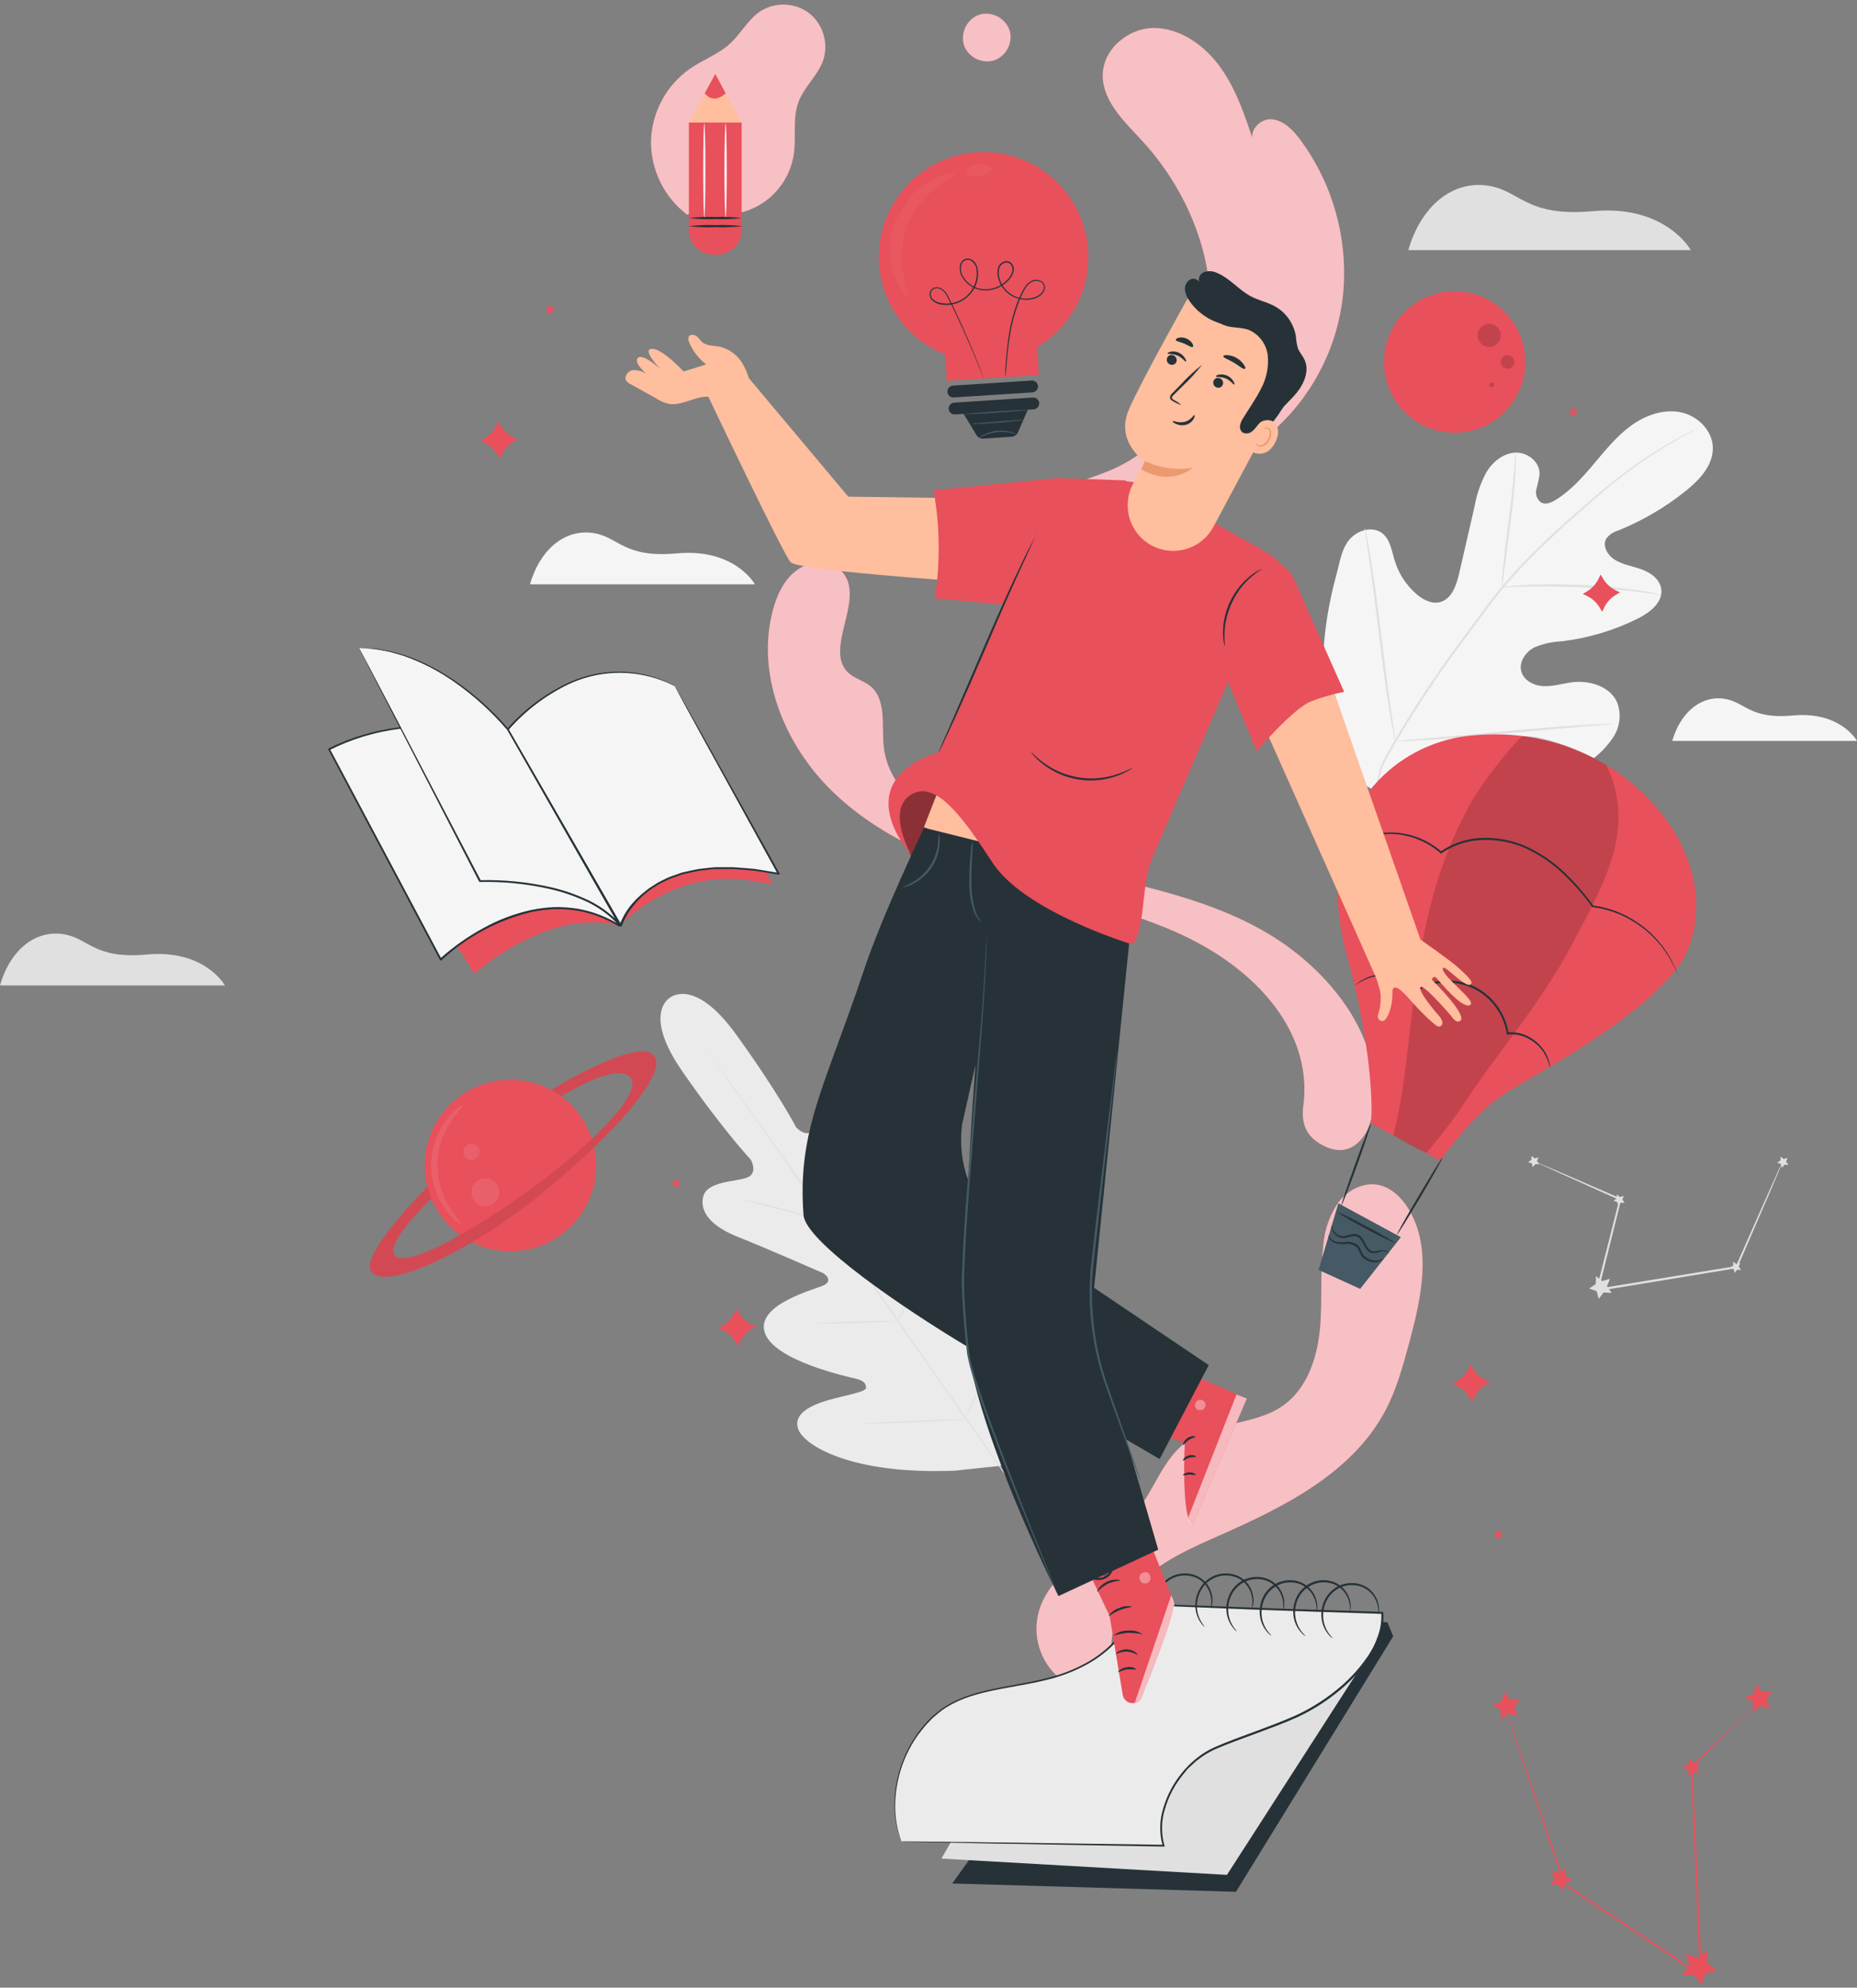 <svg width="356" height="381" viewBox="0 0 356 381" fill="none" xmlns="http://www.w3.org/2000/svg">
<rect x="0" y="0" width="356" height="381" fill="#808080" stroke="none"/>
<path d="M269.989 47.937H324.136C324.136 47.937 319.345 39.209 305.413 40.476C292.096 41.69 291.419 36.191 284.651 35.513C277.882 34.836 272.239 40.027 269.989 47.937Z" fill="#E0E0E0"/>
<path d="M128.433 191.239C128.433 191.239 123.009 194.178 130.911 205.52C138.814 216.862 143.947 222.309 143.947 222.309C143.947 222.309 145.441 224.948 143.121 225.758C140.8 226.567 135.438 226.418 134.779 229.48C134.12 232.542 136.686 235.208 141.477 237.1C146.268 238.992 156.631 243.514 157.572 243.928C158.512 244.342 159.514 245.529 158.02 246.313C156.526 247.096 144.896 249.947 146.593 255.384C148.289 260.822 162.503 263.893 164.05 264.263C165.597 264.632 166.037 265.204 166.028 266.022C166.019 266.841 162.02 267.448 158.75 268.389C155.48 269.331 151.849 271.029 153.08 274.074C154.311 277.118 163.259 282.679 182.966 281.905L192.099 280.946L195.985 272.578C203.21 254.161 200.916 243.884 198.437 241.711C195.958 239.537 193.163 242.423 191.212 245.23C189.26 248.037 187.37 251.601 186.588 251.337C185.806 251.073 185.41 250.457 185.577 248.882C185.744 247.307 187.528 232.841 182.94 229.454C178.352 226.066 171.838 236.123 170.634 237.285C169.43 238.446 168.612 237.074 168.533 236.079C168.454 235.085 167.592 223.761 167.382 218.622C167.171 213.483 165.624 210.175 162.398 209.779C159.172 209.383 157.642 214.495 156.148 216.44C154.653 218.384 152.632 216.088 152.632 216.088C152.632 216.088 149.186 209.436 141.081 198.243C132.977 187.051 128.336 191.31 128.336 191.31" fill="#EBEBEB"/>
<path d="M192.89 283.022C186.975 274.769 176.699 259.942 167.812 247.245C158.925 234.548 150.874 223.083 145.037 214.812C142.092 210.685 139.719 207.341 138.066 205.018L136.168 202.379L135.684 201.684L135.526 201.437L135.711 201.666L136.221 202.344L138.154 204.983C139.833 207.271 142.242 210.606 145.186 214.724C151.111 222.977 159.189 234.434 168.041 247.122C176.892 259.81 187.177 274.663 193.057 282.934" fill="#E0E0E0"/>
<path d="M142.268 229.937C142.49 229.946 142.711 229.975 142.927 230.025L144.685 230.386C146.18 230.712 148.201 231.213 150.478 231.812L156.227 233.352L157.985 233.809C158.203 233.849 158.415 233.914 158.618 234.003C158.396 233.994 158.175 233.964 157.959 233.915C157.545 233.844 156.939 233.712 156.2 233.545C154.715 233.211 152.684 232.665 150.425 232.084L144.668 230.589L142.91 230.14C142.69 230.092 142.476 230.024 142.268 229.937Z" fill="#E0E0E0"/>
<path d="M159.154 233.334C159.075 233.334 159.928 229.049 161.044 223.796C162.16 218.543 163.136 214.31 163.215 214.328C163.294 214.346 162.45 218.613 161.325 223.857C160.2 229.102 159.233 233.351 159.154 233.334Z" fill="#E0E0E0"/>
<path d="M171.917 253.413C171.992 253.2 172.093 252.996 172.216 252.806C172.445 252.366 172.735 251.821 173.095 251.178C173.833 249.806 174.853 247.914 175.873 245.776C176.892 243.638 177.789 241.684 178.404 240.25C178.703 239.581 178.949 239.018 179.143 238.561C179.223 238.348 179.326 238.144 179.45 237.953C179.408 238.177 179.34 238.396 179.248 238.605C179.108 239.018 178.879 239.608 178.598 240.364C178.018 241.816 177.174 243.796 176.128 245.934C175.082 248.072 174.053 249.964 173.271 251.31C172.875 251.988 172.55 252.525 172.313 252.894C172.202 253.083 172.07 253.257 171.917 253.413Z" fill="#E0E0E0"/>
<path d="M155.972 253.73C156.176 253.677 156.385 253.65 156.596 253.651L158.293 253.554C159.734 253.484 161.721 253.405 163.909 253.334C166.098 253.264 168.085 253.22 169.526 253.202H171.223C171.433 253.182 171.645 253.182 171.856 253.202C171.652 253.256 171.442 253.282 171.232 253.281L169.526 253.378C168.094 253.449 166.107 253.528 163.918 253.598C161.729 253.669 159.743 253.713 158.301 253.73H156.596C156.388 253.75 156.18 253.75 155.972 253.73Z" fill="#E0E0E0"/>
<path d="M164.991 272.903C165.255 272.854 165.522 272.825 165.791 272.815L167.97 272.683C169.808 272.578 172.366 272.463 175.161 272.349C177.956 272.235 180.514 272.147 182.351 272.094L184.531 272.05C184.8 272.027 185.071 272.027 185.34 272.05C185.076 272.098 184.808 272.127 184.54 272.138L182.36 272.27C180.523 272.375 177.965 272.49 175.17 272.604C172.374 272.719 169.816 272.807 167.979 272.859L165.791 272.903C165.524 272.926 165.257 272.926 164.991 272.903Z" fill="#E0E0E0"/>
<path d="M184.847 271.953C184.941 271.682 185.059 271.42 185.199 271.17C185.463 270.633 185.806 269.92 186.228 269.076C187.107 267.316 188.293 264.852 189.533 262.107C190.772 259.362 191.836 256.827 192.592 255.024C192.961 254.144 193.26 253.422 193.471 252.868C193.571 252.598 193.691 252.336 193.831 252.085C193.772 252.365 193.686 252.639 193.576 252.903C193.391 253.431 193.119 254.179 192.767 255.103C192.055 256.951 191.009 259.502 189.77 262.221C188.531 264.94 187.309 267.413 186.386 269.164C185.929 270.044 185.551 270.748 185.278 271.223C185.16 271.48 185.016 271.725 184.847 271.953Z" fill="#E0E0E0"/>
<path d="M261.436 150.288C251.635 139.281 252.575 123.398 256.285 109.812C256.9 107.542 257.225 105.07 258.79 103.319C260.355 101.568 263.185 100.793 265.031 102.245C266.543 103.451 266.789 105.598 267.378 107.463C268.132 109.944 269.57 112.161 271.527 113.86C272.801 114.96 274.489 115.849 276.115 115.4C278.348 114.775 279.227 112.109 279.754 109.821L282.682 97.08C283.087 94.773 283.859 92.545 284.967 90.481C286.189 88.484 288.228 86.847 290.531 86.759C292.834 86.671 295.216 88.519 295.146 90.886C295.011 91.849 294.809 92.802 294.539 93.737C294.415 94.205 294.433 94.7 294.589 95.159C294.745 95.618 295.034 96.02 295.418 96.315C296.297 96.799 297.326 96.368 298.161 95.866C301.053 94.106 303.347 91.537 305.527 88.95C307.707 86.363 309.878 83.67 312.559 81.682C315.24 79.693 318.712 78.391 322 78.981C325.287 79.57 328.294 82.403 328.364 85.8C328.434 89.196 325.788 92.021 323.134 94.132C319.207 97.272 314.846 99.825 310.186 101.708C309.305 101.954 308.526 102.475 307.962 103.196C307.083 104.595 308.191 106.442 309.571 107.296C311.126 108.264 313.008 108.519 314.739 109.153C316.471 109.786 318.194 111.018 318.466 112.857C318.853 115.409 316.33 117.38 314.071 118.524C309.484 120.821 304.536 122.309 299.444 122.923C297.608 122.989 295.8 123.392 294.109 124.111C292.483 124.991 291.182 126.821 291.621 128.616C292.061 130.411 294.03 131.423 295.858 131.52C297.686 131.617 299.48 131.027 301.299 130.789C304.701 130.349 308.683 131.529 310.045 134.705C310.438 135.779 310.575 136.929 310.447 138.065C310.319 139.202 309.929 140.292 309.307 141.252C308.051 143.16 306.425 144.797 304.525 146.065C298.165 150.844 290.651 153.847 282.752 154.767C274.902 155.568 268.028 154.653 261.445 150.315" fill="#F5F5F5"/>
<path d="M263.422 151.608C265.18 146.329 263.343 148.968 267.009 142.527C271.049 135.597 275.484 128.904 280.291 122.483L284.044 117.406C285.283 115.743 286.505 114.098 287.806 112.558C290.301 109.609 292.957 106.801 295.761 104.146C298.398 101.594 301.035 99.262 303.514 97.107C305.993 94.951 308.322 92.989 310.546 91.29C314.02 88.594 317.703 86.178 321.56 84.066C322.923 83.319 323.995 82.773 324.734 82.412L325.569 82.007C325.661 81.956 325.758 81.915 325.859 81.884C325.771 81.942 325.68 81.995 325.586 82.043L324.769 82.483C324.048 82.87 323.011 83.442 321.639 84.242C317.822 86.389 314.169 88.819 310.713 91.51C308.525 93.217 306.204 95.188 303.743 97.353C301.281 99.518 298.688 101.849 296.034 104.392C293.248 107.046 290.607 109.848 288.123 112.787C286.839 114.318 285.626 115.954 284.387 117.626L280.634 122.694C275.836 129.104 271.402 135.779 267.352 142.686C263.677 149.083 265.523 146.381 263.713 151.661" fill="#E0E0E0"/>
<path d="M287.929 112.567C287.889 112.228 287.889 111.885 287.929 111.546C287.929 110.886 288.035 109.944 288.149 108.765C288.36 106.425 288.764 103.204 289.23 99.65C289.696 96.095 290.048 92.865 290.232 90.534C290.32 89.363 290.391 88.413 290.426 87.753C290.429 87.413 290.464 87.075 290.531 86.741C290.589 87.078 290.609 87.421 290.593 87.762C290.593 88.422 290.593 89.372 290.531 90.551C290.434 92.901 290.118 96.139 289.652 99.702C289.186 103.266 288.773 106.381 288.448 108.801C288.307 109.9 288.193 110.824 288.096 111.564C288.077 111.903 288.021 112.239 287.929 112.567Z" fill="#E0E0E0"/>
<path d="M318.457 114.036C318.056 114.022 317.656 113.975 317.262 113.895C316.488 113.79 315.381 113.622 314.01 113.455C311.267 113.112 307.452 112.769 303.233 112.575C299.014 112.382 295.181 112.373 292.412 112.452C291.032 112.452 289.907 112.531 289.134 112.558C288.733 112.6 288.33 112.6 287.929 112.558C288.322 112.465 288.722 112.406 289.125 112.382C289.898 112.303 291.015 112.197 292.403 112.135C295.181 111.977 299.022 111.942 303.259 112.135C306.873 112.286 310.476 112.627 314.054 113.156C315.425 113.35 316.532 113.57 317.288 113.728C317.688 113.788 318.08 113.892 318.457 114.036Z" fill="#E0E0E0"/>
<path d="M267.492 142.07C267.438 141.94 267.399 141.804 267.378 141.665C267.308 141.348 267.229 140.961 267.132 140.495C266.921 139.465 266.648 137.978 266.341 136.139C265.725 132.452 265.031 127.34 264.345 121.665C263.66 115.989 263.009 110.886 262.473 107.19C262.201 105.431 261.981 103.917 261.823 102.791C261.752 102.316 261.7 101.911 261.647 101.594C261.624 101.457 261.624 101.317 261.647 101.181C261.701 101.31 261.74 101.446 261.761 101.585C261.831 101.902 261.911 102.289 262.007 102.756C262.227 103.785 262.491 105.272 262.798 107.155C263.414 110.842 264.108 115.954 264.794 121.63C265.479 127.305 266.13 132.408 266.666 136.104C266.938 137.864 267.158 139.377 267.316 140.504C267.387 140.979 267.448 141.384 267.492 141.7C267.511 141.823 267.511 141.947 267.492 142.07Z" fill="#E0E0E0"/>
<path d="M309.316 138.753C309.176 138.794 309.031 138.818 308.885 138.823L307.672 138.929L303.189 139.289C299.409 139.597 294.188 140.081 288.422 140.627C282.655 141.172 277.425 141.612 273.637 141.841C271.738 141.956 270.208 142.035 269.145 142.061H267.923C267.78 142.084 267.635 142.084 267.492 142.061C267.63 142.027 267.772 142.006 267.914 142L269.136 141.885L273.61 141.524C277.399 141.216 282.62 140.732 288.386 140.187C294.153 139.641 299.383 139.21 303.171 138.981C305.07 138.858 306.6 138.788 307.663 138.753H308.885C309.028 138.729 309.173 138.729 309.316 138.753Z" fill="#E0E0E0"/>
<path d="M341.751 222.661C341.712 222.79 341.665 222.916 341.611 223.039L341.162 224.139C340.74 225.124 340.151 226.523 339.404 228.283L333.058 242.987V243.074H332.961L312.972 246.374L306.283 247.465L305.984 247.518L306.054 247.219C307.681 240.796 309.184 234.9 310.45 229.858L310.546 230.052L298.82 224.772L295.594 223.294L294.715 222.898L294.434 222.749C294.537 222.772 294.638 222.808 294.733 222.854L295.612 223.206L298.882 224.596L310.661 229.709L310.792 229.761V229.902L306.468 247.28L306.239 247.034L312.928 245.934L332.882 242.679L332.75 242.784C335.387 236.766 337.646 231.715 339.228 228.151C340.011 226.391 340.635 225.019 341.074 224.042L341.575 222.969C341.622 222.859 341.681 222.756 341.751 222.661Z" fill="#E0E0E0"/>
<path d="M308.621 245.125L308.076 246.559L308.955 247.826L307.417 247.747L306.485 248.97L306.081 247.492L304.639 246.981L305.923 246.137L305.958 244.606L307.153 245.565L308.621 245.125Z" fill="#E0E0E0"/>
<path d="M294.926 221.833L294.654 222.546L295.093 223.171L294.329 223.136L293.863 223.743L293.66 223.004L292.94 222.757L293.581 222.335L293.599 221.57L294.197 222.045L294.926 221.833Z" fill="#E0E0E0"/>
<path d="M333.612 242.089L333.339 242.802L333.779 243.426L333.014 243.391L332.548 243.998L332.355 243.259L331.634 243.004L332.267 242.591L332.284 241.825L332.882 242.3L333.612 242.089Z" fill="#E0E0E0"/>
<path d="M311.293 229.225L311.021 229.937L311.452 230.571L310.687 230.536L310.23 231.143L310.028 230.404L309.307 230.149L309.949 229.726L309.966 228.961L310.555 229.445L311.293 229.225Z" fill="#E0E0E0"/>
<path d="M342.674 221.939L342.411 222.661L342.841 223.285L342.076 223.25L341.611 223.857L341.417 223.118L340.696 222.863L341.329 222.449L341.347 221.684L341.945 222.159L342.674 221.939Z" fill="#E0E0E0"/>
<path d="M0 188.89H43.116C43.116 188.89 39.301 181.947 28.172 182.959C17.572 183.927 17.035 179.545 11.638 179C6.241 178.454 1.758 182.598 0 188.89Z" fill="#E0E0E0"/>
<path d="M101.596 112.003H144.721C144.721 112.003 140.906 105.061 129.777 106.073C119.176 107.041 118.64 102.659 113.252 102.113C107.864 101.568 103.398 105.712 101.596 112.003Z" fill="#F5F5F5"/>
<path d="M320.585 142.017H356C356 142.017 352.871 136.315 343.755 137.142C335.044 137.934 334.596 134.335 330.175 133.896C325.753 133.456 322.061 136.852 320.585 142.017Z" fill="#F5F5F5"/>
<path d="M249.85 212.058C251.608 198.771 242.273 187.807 230.609 181.261C218.944 174.714 205.416 172.462 192.539 168.81C180.391 165.352 168.304 160.31 159.312 151.441C150.32 142.571 144.914 129.232 148.149 117.01C148.957 113.948 150.408 110.851 153.045 109.091C155.682 107.331 159.699 107.331 161.659 109.856C165.843 115.136 157.695 124.674 162.793 129.1C163.962 130.121 165.58 130.49 166.793 131.458C170.019 134.036 168.973 139.043 169.43 143.152C170.309 151.274 177.93 156.905 185.401 160.196C195.404 164.596 206.251 166.672 216.861 169.285C227.471 171.899 238.212 175.102 247.002 181.534C255.793 187.966 263.519 198.032 263.458 208.978C263.458 212.031 263.053 215.789 261.137 218.173C259.221 220.558 256.742 221.05 254.017 219.748C251.292 218.446 249.314 216.431 249.833 212.014" fill="#E8505B"/>
<g opacity="0.8">
<path opacity="0.8" d="M249.85 212.058C251.608 198.771 242.273 187.807 230.609 181.261C218.944 174.714 205.416 172.462 192.539 168.81C180.391 165.352 168.304 160.31 159.312 151.441C150.32 142.571 144.914 129.232 148.149 117.01C148.957 113.948 150.408 110.851 153.045 109.091C155.682 107.331 159.699 107.331 161.659 109.856C165.843 115.136 157.695 124.674 162.793 129.1C163.962 130.121 165.58 130.49 166.793 131.458C170.019 134.036 168.973 139.043 169.43 143.152C170.309 151.274 177.93 156.905 185.401 160.196C195.404 164.596 206.251 166.672 216.861 169.285C227.471 171.899 238.212 175.102 247.002 181.534C255.793 187.966 263.519 198.032 263.458 208.978C263.458 212.031 263.053 215.789 261.137 218.173C259.221 220.558 256.742 221.05 254.017 219.748C251.292 218.446 249.314 216.431 249.833 212.014" fill="white"/>
</g>
<path d="M193.427 106.381C193.005 101.462 196.67 97.177 200.837 94.88C205.003 92.584 209.776 91.642 214.066 89.601C224.728 84.541 231.514 72.628 232.015 60.414C232.516 48.201 227.225 35.988 218.944 26.978C215.587 23.335 211.446 19.516 211.402 14.545C211.35 9.397 216.378 5.279 221.397 5.367C226.416 5.455 231.066 8.799 234.055 13.04C237.043 17.281 238.731 22.314 240.348 27.268C239.197 25.201 241.561 22.631 243.864 22.869C246.167 23.106 247.952 24.998 249.358 26.899C255.433 35.18 258.34 45.367 257.551 55.61C256.727 65.675 252.175 75.069 244.787 81.946C236.657 89.355 225.906 92.839 215.49 96.13L193.726 103.002" fill="#E8505B"/>
<g opacity="0.8">
<path opacity="0.8" d="M193.427 106.381C193.005 101.462 196.67 97.177 200.837 94.88C205.003 92.584 209.776 91.642 214.066 89.601C224.728 84.541 231.514 72.628 232.015 60.414C232.516 48.201 227.225 35.988 218.944 26.978C215.587 23.335 211.446 19.516 211.402 14.545C211.35 9.397 216.378 5.279 221.397 5.367C226.416 5.455 231.066 8.799 234.055 13.04C237.043 17.281 238.731 22.314 240.348 27.268C239.197 25.201 241.561 22.631 243.864 22.869C246.167 23.106 247.952 24.998 249.358 26.899C255.433 35.18 258.34 45.367 257.551 55.61C256.727 65.675 252.175 75.069 244.787 81.946C236.657 89.355 225.906 92.839 215.49 96.13L193.726 103.002" fill="white"/>
</g>
<path d="M187.37 2.957C186.307 3.452 185.462 4.32 184.996 5.396C184.529 6.473 184.473 7.684 184.839 8.799C185.286 9.887 186.117 10.772 187.174 11.286C188.23 11.8 189.439 11.908 190.57 11.588C191.677 11.19 192.598 10.397 193.157 9.361C193.717 8.326 193.875 7.12 193.602 5.975C193.25 4.848 192.494 3.892 191.48 3.289C190.466 2.687 189.265 2.48 188.109 2.71" fill="#E8505B"/>
<g opacity="0.8">
<path opacity="0.8" d="M187.37 2.957C186.307 3.452 185.462 4.32 184.996 5.396C184.529 6.473 184.473 7.684 184.839 8.799C185.286 9.887 186.117 10.772 187.174 11.286C188.23 11.8 189.439 11.908 190.57 11.588C191.677 11.19 192.598 10.397 193.157 9.361C193.717 8.326 193.875 7.12 193.602 5.975C193.25 4.848 192.494 3.892 191.48 3.289C190.466 2.687 189.265 2.48 188.109 2.71" fill="white"/>
</g>
<path d="M214.198 320.638C211.561 315.104 213.855 308.205 218.109 303.771C222.364 299.336 228.156 296.802 233.773 294.32C246.176 288.856 259.265 282.345 265.611 270.334C267.738 266.286 268.951 261.834 270.147 257.417C272.459 248.873 274.63 239.168 269.971 231.644C268.635 229.48 266.622 227.553 264.117 227.104C261.269 226.594 258.333 228.169 256.575 230.474C254.923 232.876 253.931 235.671 253.701 238.578C253.006 244.042 253.577 249.612 253.006 255.094C252.435 260.576 250.431 266.322 245.904 269.472C240.419 273.299 232.587 272.446 227.251 276.511C222.953 279.775 221.309 285.442 217.942 289.71C215.112 293.229 211.156 295.693 207.526 298.429C203.896 301.166 200.415 304.448 199.158 308.848C198.515 311.136 198.543 313.561 199.24 315.834C199.937 318.106 201.273 320.13 203.088 321.663C204.903 323.196 207.121 324.173 209.476 324.478C211.831 324.783 214.224 324.403 216.369 323.384" fill="#E8505B"/>
<g opacity="0.8">
<path opacity="0.8" d="M214.198 320.638C211.561 315.104 213.855 308.205 218.109 303.771C222.364 299.336 228.156 296.802 233.773 294.32C246.176 288.856 259.265 282.345 265.611 270.334C267.738 266.286 268.951 261.834 270.147 257.417C272.459 248.873 274.63 239.168 269.971 231.644C268.635 229.48 266.622 227.553 264.117 227.104C261.269 226.594 258.333 228.169 256.575 230.474C254.923 232.876 253.931 235.671 253.701 238.578C253.006 244.042 253.577 249.612 253.006 255.094C252.435 260.576 250.431 266.322 245.904 269.472C240.419 273.299 232.587 272.446 227.251 276.511C222.953 279.775 221.309 285.442 217.942 289.71C215.112 293.229 211.156 295.693 207.526 298.429C203.896 301.166 200.415 304.448 199.158 308.848C198.515 311.136 198.543 313.561 199.24 315.834C199.937 318.106 201.273 320.13 203.088 321.663C204.903 323.196 207.121 324.173 209.476 324.478C211.831 324.783 214.224 324.403 216.369 323.384" fill="white"/>
</g>
<path d="M131.738 41.153C129.564 39.511 127.804 37.383 126.6 34.938C125.396 32.494 124.78 29.8 124.802 27.075C124.872 24.342 125.58 21.663 126.869 19.253C128.159 16.844 129.995 14.77 132.23 13.199C134.761 11.439 137.768 10.392 140.018 8.298C142.022 6.432 143.323 3.898 145.564 2.288C146.979 1.336 148.652 0.844 150.356 0.88C152.06 0.916 153.712 1.479 155.084 2.49C156.418 3.55 157.393 4.995 157.878 6.629C158.362 8.263 158.332 10.007 157.791 11.624C156.754 14.518 154.161 16.63 153.08 19.543C151.911 22.64 152.658 26.107 152.201 29.38C151.93 31.397 151.208 33.328 150.091 35.028C148.974 36.729 147.489 38.156 145.746 39.205C144.003 40.253 142.047 40.896 140.022 41.086C137.998 41.275 135.956 41.007 134.049 40.3" fill="#E8505B"/>
<g opacity="0.8">
<path opacity="0.8" d="M131.738 41.153C129.564 39.511 127.804 37.383 126.6 34.938C125.396 32.494 124.78 29.8 124.802 27.075C124.872 24.342 125.58 21.663 126.869 19.253C128.159 16.844 129.995 14.77 132.23 13.199C134.761 11.439 137.768 10.392 140.018 8.298C142.022 6.432 143.323 3.898 145.564 2.288C146.979 1.336 148.652 0.844 150.356 0.88C152.06 0.916 153.712 1.479 155.084 2.49C156.418 3.55 157.393 4.995 157.878 6.629C158.362 8.263 158.332 10.007 157.791 11.624C156.754 14.518 154.161 16.63 153.08 19.543C151.911 22.64 152.658 26.107 152.201 29.38C151.93 31.397 151.208 33.328 150.091 35.028C148.974 36.729 147.489 38.156 145.746 39.205C144.003 40.253 142.047 40.896 140.022 41.086C137.998 41.275 135.956 41.007 134.049 40.3" fill="white"/>
</g>
<path d="M132.054 23.476H142.18V44.066C142.18 45.328 141.679 46.539 140.787 47.432C139.896 48.325 138.686 48.826 137.425 48.826H136.818C135.557 48.826 134.347 48.325 133.456 47.432C132.564 46.539 132.063 45.328 132.063 44.066V23.476H132.054Z" fill="#E8505B"/>
<path d="M132.054 23.476L137.108 14.184L142.171 23.476H132.054Z" fill="#FFBE9D"/>
<path d="M135.104 17.871C135.104 17.871 136.642 20.176 139.112 17.871L137.126 14.184L135.104 17.871Z" fill="#E8505B"/>
<path d="M142.312 43.353C140.606 43.551 138.887 43.619 137.17 43.555C135.45 43.619 133.728 43.551 132.019 43.353C133.727 43.144 135.45 43.073 137.17 43.142C138.887 43.073 140.607 43.144 142.312 43.353Z" fill="#263238"/>
<path d="M142.207 41.796C140.536 41.999 138.851 42.067 137.17 41.998C135.485 42.067 133.798 41.999 132.124 41.796C133.798 41.592 135.485 41.525 137.17 41.593C138.851 41.524 140.536 41.592 142.207 41.796Z" fill="#263238"/>
<path d="M135.025 23.625C135.131 23.625 135.227 27.673 135.227 32.662C135.227 37.651 135.131 41.69 135.025 41.69C134.92 41.69 134.814 37.651 134.814 32.662C134.814 27.673 134.911 23.625 135.025 23.625Z" fill="#FAFAFA"/>
<path d="M139.112 23.625C139.227 23.625 139.323 27.673 139.323 32.662C139.323 37.651 139.227 41.69 139.112 41.69C138.998 41.69 138.884 37.651 138.884 32.662C138.884 27.673 139.007 23.625 139.112 23.625Z" fill="#FAFAFA"/>
<path d="M219.99 308.997L265.98 310.959L267.088 313.643L236.947 362.619L182.544 361.026L219.99 308.997Z" fill="#263238"/>
<path d="M180.479 356.257L235.215 359.381L263.8 314.972L243.733 316.6L192.917 334.514L180.479 356.257Z" fill="#E0E0E0"/>
<path d="M172.787 352.957L223.049 353.758C220.966 347.317 225.889 338.254 232.648 335.201C237.122 333.177 245.552 330.564 249.903 328.329C258.166 324.088 265.629 316.054 264.978 309.156L244.365 308.496L217.995 307.475C215.789 314.021 211.077 318.307 203.931 320.885C197.523 323.19 190.227 323.19 183.968 325.812C173.904 330.027 169.069 343.701 172.814 352.957" fill="#EBEBEB"/>
<path d="M172.787 352.957C172.787 352.957 172.787 352.852 172.664 352.632L172.322 351.664C172.137 351.133 171.993 350.589 171.891 350.036C171.723 349.282 171.606 348.518 171.539 347.748C171.379 345.607 171.515 343.455 171.944 341.351C172.525 338.514 173.618 335.807 175.17 333.362C175.605 332.656 176.087 331.98 176.611 331.338C176.884 331.012 177.139 330.66 177.437 330.344L178.316 329.402C178.633 329.087 178.971 328.793 179.327 328.522C179.679 328.241 180.022 327.933 180.4 327.642C181.179 327.094 181.999 326.606 182.852 326.182C186.368 324.422 190.491 323.683 194.824 322.9C196.995 322.504 199.219 322.081 201.478 321.465C203.782 320.845 206.006 319.959 208.106 318.826C209.193 318.237 210.228 317.557 211.2 316.793C212.202 316.026 213.121 315.156 213.943 314.197C215.648 312.221 216.947 309.928 217.767 307.449L217.81 307.317H217.995L239.97 308.152C247.583 308.452 255.459 308.663 263.537 308.927L265.005 308.98H265.189V309.164C265.299 310.742 265.075 312.326 264.53 313.81C264.268 314.545 263.959 315.262 263.607 315.957C263.241 316.638 262.839 317.299 262.403 317.937C260.669 320.433 258.571 322.654 256.179 324.528C253.868 326.37 251.345 327.93 248.664 329.173C246.027 330.361 243.328 331.338 240.7 332.315C238.072 333.291 235.47 334.207 233 335.28C231.789 335.819 230.651 336.511 229.616 337.339C229.088 337.717 228.64 338.219 228.148 338.632C227.655 339.046 227.269 339.556 226.864 340.075C225.255 342.018 224.058 344.27 223.348 346.692C222.619 348.976 222.577 351.424 223.225 353.732L223.287 353.952H223.058L186.5 353.3L176.365 353.089L173.728 353.028C173.121 353.028 172.849 352.984 172.849 352.984H173.728H176.365L186.509 353.098L223.067 353.608L222.9 353.82C222.228 351.45 222.264 348.936 223.005 346.587C223.729 344.119 224.943 341.824 226.574 339.838C226.97 339.31 227.453 338.852 227.893 338.36C228.376 337.879 228.887 337.427 229.422 337.005C230.481 336.154 231.645 335.444 232.886 334.893C235.373 333.802 237.975 332.878 240.594 331.901C243.214 330.924 245.869 329.948 248.506 328.769C251.156 327.536 253.649 325.991 255.933 324.167C258.298 322.32 260.372 320.128 262.086 317.664C262.526 317.048 262.886 316.38 263.264 315.72C263.602 315.044 263.895 314.348 264.143 313.634C264.672 312.204 264.89 310.677 264.785 309.156L264.978 309.34L263.51 309.296C255.441 309.024 247.556 308.812 239.944 308.513L217.969 307.633L218.153 307.501C217.319 310.026 215.996 312.361 214.259 314.373C213.415 315.344 212.475 316.229 211.455 317.013C210.466 317.786 209.413 318.475 208.308 319.072C206.185 320.225 203.934 321.125 201.602 321.756C199.342 322.372 197.092 322.785 194.921 323.172C190.579 323.947 186.447 324.668 183.01 326.393C182.168 326.803 181.36 327.28 180.593 327.818C180.224 328.091 179.881 328.39 179.53 328.698C179.172 328.964 178.837 329.258 178.527 329.578L177.648 330.502C177.35 330.819 177.095 331.162 176.831 331.479C176.298 332.114 175.807 332.784 175.363 333.485C173.809 335.905 172.71 338.589 172.119 341.404C171.676 343.491 171.523 345.628 171.662 347.757C171.719 348.523 171.824 349.284 171.979 350.036C172.076 350.587 172.208 351.13 172.374 351.664C172.515 352.086 172.62 352.412 172.691 352.641C172.761 352.843 172.787 352.957 172.787 352.957Z" fill="#263238"/>
<path d="M232.103 308.293C232.103 308.293 232.174 307.968 232.217 307.413C232.279 306.601 232.144 305.786 231.822 305.038C231.375 303.921 230.529 303.012 229.449 302.486C228.788 302.179 228.073 302.007 227.345 301.982C226.618 301.956 225.892 302.077 225.212 302.336C224.533 302.602 223.914 302.999 223.389 303.505C222.864 304.011 222.444 304.615 222.153 305.284C221.65 306.384 221.482 307.608 221.669 308.804C221.805 309.609 222.104 310.379 222.548 311.065C222.856 311.558 223.093 311.786 223.067 311.813C223.041 311.839 222.777 311.637 222.417 311.162C221.911 310.479 221.566 309.691 221.406 308.856C221.159 307.605 221.306 306.307 221.828 305.143C222.131 304.422 222.577 303.77 223.137 303.224C223.697 302.679 224.361 302.251 225.089 301.967C225.82 301.69 226.6 301.564 227.381 301.598C228.162 301.631 228.928 301.822 229.633 302.16C230.779 302.743 231.664 303.735 232.112 304.941C232.423 305.738 232.52 306.602 232.393 307.449C232.365 307.674 232.308 307.896 232.226 308.108C232.156 308.223 232.121 308.293 232.103 308.293Z" fill="#263238"/>
<path d="M239.97 308.293C239.97 308.293 240.032 307.968 240.085 307.413C240.142 306.601 240.006 305.787 239.689 305.038C239.239 303.921 238.39 303.011 237.307 302.486C236.647 302.179 235.931 302.007 235.204 301.982C234.476 301.956 233.751 302.077 233.07 302.336C231.701 302.875 230.602 303.935 230.011 305.284C229.508 306.384 229.34 307.608 229.528 308.804C229.664 309.609 229.963 310.379 230.407 311.065C230.723 311.558 230.952 311.786 230.925 311.813C230.899 311.839 230.635 311.637 230.275 311.162C229.77 310.479 229.424 309.691 229.264 308.856C229.024 307.604 229.171 306.309 229.686 305.143C229.99 304.422 230.435 303.77 230.995 303.224C231.555 302.679 232.219 302.251 232.947 301.967C233.678 301.69 234.458 301.564 235.239 301.598C236.02 301.631 236.786 301.822 237.492 302.16C238.637 302.743 239.522 303.735 239.97 304.941C240.279 305.738 240.379 306.602 240.26 307.449C240.223 307.673 240.167 307.893 240.093 308.108C240.06 308.175 240.019 308.237 239.97 308.293Z" fill="#263238"/>
<path d="M245.965 308.698C245.965 308.698 246.018 308.372 246.027 307.818C246.047 307.003 245.866 306.196 245.499 305.469C244.988 304.381 244.092 303.522 242.985 303.058C242.309 302.789 241.586 302.659 240.858 302.674C240.131 302.689 239.413 302.85 238.749 303.146C237.412 303.761 236.372 304.881 235.857 306.261C235.422 307.381 235.324 308.605 235.575 309.78C235.75 310.576 236.085 311.327 236.56 311.989C236.903 312.464 237.149 312.675 237.122 312.702C236.85 312.551 236.616 312.34 236.437 312.086C235.891 311.434 235.5 310.667 235.294 309.842C234.979 308.609 235.052 307.309 235.505 306.12C235.767 305.382 236.174 304.704 236.703 304.127C237.231 303.55 237.87 303.084 238.582 302.759C239.297 302.44 240.069 302.27 240.852 302.26C241.635 302.249 242.411 302.398 243.135 302.697C244.315 303.213 245.257 304.156 245.772 305.337C246.131 306.111 246.28 306.967 246.203 307.818C246.181 308.045 246.137 308.269 246.071 308.487C246.009 308.628 245.983 308.707 245.965 308.698Z" fill="#263238"/>
<path d="M252.382 309.068C252.382 309.068 252.382 308.742 252.382 308.188C252.354 307.372 252.131 306.576 251.732 305.865C251.156 304.813 250.219 304.006 249.094 303.595C248.404 303.36 247.674 303.268 246.947 303.322C246.22 303.376 245.512 303.577 244.864 303.911C244.216 304.245 243.642 304.706 243.175 305.267C242.709 305.828 242.361 306.477 242.15 307.176C241.774 308.314 241.74 309.538 242.054 310.695C242.27 311.481 242.644 312.215 243.152 312.851C243.513 313.3 243.776 313.502 243.75 313.538C243.478 313.391 243.236 313.194 243.038 312.957C242.456 312.335 242.023 311.589 241.772 310.775C241.393 309.56 241.393 308.258 241.772 307.044C241.989 306.29 242.357 305.589 242.854 304.984C243.352 304.378 243.968 303.881 244.665 303.523C245.362 303.165 246.124 302.954 246.906 302.903C247.687 302.852 248.471 302.961 249.209 303.225C250.412 303.676 251.401 304.565 251.978 305.715C252.37 306.472 252.56 307.318 252.531 308.17C252.523 308.399 252.491 308.626 252.435 308.848C252.426 308.997 252.4 309.068 252.382 309.068Z" fill="#263238"/>
<path d="M258.808 308.918C258.808 308.918 258.808 308.584 258.808 308.038C258.751 307.225 258.508 306.436 258.096 305.733C257.492 304.695 256.528 303.915 255.388 303.542C254.692 303.328 253.96 303.256 253.235 303.33C252.51 303.404 251.808 303.622 251.169 303.973C250.531 304.326 249.969 304.803 249.516 305.375C249.063 305.948 248.729 306.605 248.532 307.308C248.182 308.455 248.182 309.68 248.532 310.827C248.767 311.61 249.162 312.335 249.692 312.957C250.07 313.397 250.325 313.599 250.308 313.625C250.029 313.489 249.78 313.298 249.578 313.062C248.98 312.459 248.526 311.728 248.251 310.924C247.843 309.715 247.812 308.411 248.163 307.185C248.366 306.43 248.717 305.723 249.197 305.106C249.678 304.49 250.276 303.976 250.958 303.595C251.644 303.22 252.399 302.988 253.177 302.914C253.955 302.84 254.741 302.925 255.485 303.163C256.702 303.579 257.716 304.441 258.324 305.574C258.745 306.317 258.961 307.158 258.948 308.012C258.946 308.242 258.923 308.472 258.878 308.698C258.852 308.848 258.825 308.918 258.808 308.918Z" fill="#263238"/>
<path d="M264.231 309.64C264.216 309.346 264.216 309.053 264.231 308.76C264.214 307.946 264 307.149 263.607 306.437C263.046 305.366 262.105 304.544 260.97 304.131C260.281 303.89 259.55 303.791 258.822 303.838C258.094 303.886 257.382 304.079 256.73 304.408C256.078 304.736 255.499 305.193 255.027 305.75C254.555 306.307 254.199 306.953 253.982 307.651C253.589 308.784 253.54 310.009 253.841 311.171C254.047 311.96 254.415 312.697 254.922 313.335C255.274 313.793 255.529 314.004 255.503 314.03C255.23 313.884 254.991 313.684 254.799 313.441C254.227 312.813 253.803 312.064 253.56 311.25C253.203 310.026 253.224 308.722 253.621 307.51C253.854 306.764 254.234 306.072 254.739 305.475C255.243 304.878 255.861 304.389 256.557 304.034C257.258 303.687 258.023 303.486 258.804 303.444C259.586 303.401 260.367 303.518 261.102 303.788C262.298 304.255 263.276 305.153 263.844 306.305C264.232 307.065 264.411 307.916 264.363 308.768C264.355 308.997 264.322 309.224 264.266 309.446C264.263 309.512 264.251 309.577 264.231 309.64Z" fill="#263238"/>
<path d="M287.912 140.785C285.639 140.716 283.365 140.819 281.108 141.093C274.248 141.971 267.945 145.331 263.387 150.538C258.83 155.745 256.332 162.441 256.364 169.365C256.338 173.917 256.929 178.452 258.122 182.845C262.078 196.923 263.299 209.304 262.842 215.34L276.098 222.476C276.098 222.476 282.251 213.677 288.167 209.84C294.082 206.004 313.834 195.859 321.648 185.388C326.685 178.648 327.652 164.798 315.645 152.69C308.266 145.311 298.339 141.049 287.912 140.785Z" fill="#E8505B"/>
<path d="M256.575 230.659L268.556 237.144L260.759 247.052L252.769 243.418L256.575 230.659Z" fill="#455A64"/>
<path d="M257.155 231.064C257.05 231.064 258.236 227.465 259.792 223.145C261.348 218.824 262.728 215.296 262.834 215.331C262.939 215.366 261.752 218.93 260.196 223.25C258.641 227.571 257.261 231.099 257.155 231.064Z" fill="#263238"/>
<path d="M267.8 236.695C267.703 236.642 269.558 233.281 271.993 229.19C274.428 225.098 276.432 221.833 276.528 221.895C276.625 221.957 274.77 225.309 272.344 229.401C269.918 233.492 267.897 236.695 267.8 236.695Z" fill="#263238"/>
<g opacity="0.4">
<path opacity="0.4" d="M291.911 141.12C291.375 141.12 284.782 148.872 281.864 154.098C272.054 171.696 271.615 188.793 268.899 208.749C268.503 211.6 267.088 217.742 267.141 217.601C269.169 218.881 271.284 220.019 273.47 221.006C273.47 221.006 278.076 215.454 279.904 212.656C287.217 201.464 295.164 192.735 301.431 180.927C307.698 169.118 313.737 158.63 307.927 146.61C307.9 146.575 297.862 140.785 291.911 141.12Z" fill="black"/>
</g>
<path d="M321.718 187.121C321.646 187.002 321.587 186.875 321.543 186.743C321.437 186.496 321.305 186.109 321.086 185.634C319.494 182.103 316.926 179.101 313.684 176.985C311.181 175.319 308.325 174.258 305.342 173.887H305.263L305.211 173.826C303.612 171.618 301.821 169.557 299.857 167.666C297.721 165.591 295.252 163.89 292.553 162.633C289.843 161.42 286.885 160.868 283.921 161.023C281.217 161.129 278.598 162.002 276.37 163.54L276.247 163.628L276.142 163.531C273.878 161.543 271.063 160.291 268.072 159.941C265.747 159.683 263.393 159.985 261.207 160.821C259.791 161.361 258.463 162.112 257.269 163.047C256.856 163.364 256.54 163.628 256.346 163.812C256.246 163.912 256.137 164.004 256.021 164.085C256.102 163.972 256.197 163.868 256.302 163.777C256.579 163.484 256.872 163.208 257.181 162.95C258.367 161.975 259.695 161.189 261.119 160.618C263.329 159.731 265.722 159.396 268.09 159.642C271.154 159.974 274.043 161.236 276.37 163.258H276.142C278.422 161.658 281.112 160.742 283.895 160.618C286.915 160.48 289.926 161.053 292.685 162.29C295.424 163.573 297.932 165.304 300.104 167.411C302.074 169.322 303.871 171.404 305.474 173.632L305.342 173.562C308.379 173.949 311.282 175.046 313.816 176.765C315.79 178.075 317.516 179.725 318.914 181.639C319.821 182.869 320.574 184.204 321.156 185.617C321.367 186.109 321.472 186.496 321.56 186.76C321.621 186.877 321.674 186.998 321.718 187.121Z" fill="#263238"/>
<path d="M297.106 204.649C296.905 203.625 296.517 202.647 295.963 201.763C295.31 200.764 294.439 199.928 293.414 199.317C292.103 198.496 290.558 198.131 289.019 198.278H288.852V198.12C288.556 196.259 287.811 194.498 286.681 192.99C285.428 191.282 283.723 189.959 281.759 189.171C280.197 188.554 278.52 188.279 276.843 188.365C275.166 188.452 273.527 188.898 272.037 189.673L271.914 189.743L271.817 189.638C270.588 188.333 268.974 187.457 267.211 187.139C265.842 186.87 264.429 186.915 263.08 187.271C261.897 187.603 260.788 188.155 259.81 188.899C259.81 188.899 259.862 188.828 259.985 188.723C260.16 188.555 260.345 188.399 260.539 188.256C261.293 187.716 262.134 187.311 263.027 187.06C264.403 186.656 265.854 186.581 267.264 186.84C269.106 187.143 270.8 188.039 272.089 189.391L271.861 189.347C273.327 188.572 274.937 188.108 276.59 187.983C278.403 187.853 280.222 188.127 281.917 188.784C283.946 189.608 285.705 190.983 286.998 192.753C288.151 194.307 288.908 196.119 289.204 198.032L289.01 197.882C290.618 197.748 292.226 198.15 293.581 199.026C294.627 199.675 295.509 200.557 296.157 201.604C296.573 202.272 296.871 203.008 297.036 203.778C297.078 203.981 297.108 204.187 297.124 204.394C297.137 204.479 297.131 204.566 297.106 204.649Z" fill="#263238"/>
<path d="M266.235 240.268C265.996 240.036 265.688 239.886 265.358 239.84C265.028 239.794 264.692 239.855 264.398 240.012C264.054 240.124 263.696 240.19 263.334 240.206C263.113 240.203 262.895 240.156 262.693 240.067C262.49 239.977 262.308 239.848 262.157 239.687C261.515 239.027 261.278 238.068 260.68 237.408C260.543 237.251 260.372 237.128 260.18 237.047C259.988 236.966 259.78 236.93 259.572 236.942C259.15 236.985 258.732 237.068 258.324 237.188C257.915 237.303 257.486 237.327 257.067 237.258C256.706 237.173 256.371 237.001 256.091 236.757C255.682 236.415 255.403 235.943 255.3 235.419C255.242 235.236 255.242 235.039 255.3 234.856C255.3 234.856 255.3 235.059 255.432 235.384C255.587 235.837 255.871 236.235 256.25 236.528C256.507 236.729 256.808 236.864 257.129 236.924C257.498 236.969 257.873 236.933 258.227 236.818C258.656 236.68 259.098 236.586 259.546 236.537C259.811 236.522 260.076 236.567 260.321 236.669C260.566 236.771 260.785 236.927 260.961 237.126C261.664 237.918 261.84 238.886 262.42 239.423C262.644 239.681 262.959 239.842 263.299 239.872C263.632 239.866 263.963 239.819 264.284 239.731C264.791 239.574 265.338 239.608 265.822 239.828C266.2 240.03 266.253 240.259 266.235 240.268Z" fill="#263238"/>
<path d="M267.615 238.341C265.609 237.5 263.657 236.537 261.77 235.454C259.819 234.491 257.931 233.403 256.118 232.199C258.124 233.042 260.076 234.009 261.963 235.094C263.913 236.057 265.801 237.141 267.615 238.341Z" fill="#263238"/>
<path d="M265.233 241.367C265.233 241.367 265.066 241.447 264.776 241.579C264.627 241.649 264.46 241.746 264.231 241.834C263.968 241.933 263.685 241.972 263.405 241.948C262.684 241.907 261.995 241.639 261.436 241.183C261.102 240.904 260.843 240.548 260.68 240.144C260.547 239.757 260.351 239.394 260.1 239.071C259.804 238.82 259.458 238.635 259.085 238.527C258.713 238.419 258.321 238.392 257.937 238.446C257.236 238.528 256.526 238.459 255.854 238.244C255.389 238.072 255.011 237.724 254.799 237.276C254.667 236.959 254.711 236.757 254.729 236.757C254.747 236.757 254.782 236.942 254.94 237.206C255.18 237.57 255.536 237.843 255.951 237.98C256.596 238.134 257.264 238.164 257.92 238.068C258.362 238 258.813 238.029 259.243 238.154C259.673 238.278 260.07 238.495 260.407 238.789C260.686 239.15 260.903 239.554 261.049 239.986C261.19 240.324 261.407 240.625 261.682 240.866C262.18 241.287 262.792 241.55 263.44 241.623C263.88 241.662 264.323 241.583 264.723 241.394C265.04 241.341 265.224 241.341 265.233 241.367Z" fill="#263238"/>
<path d="M174.809 164.367L195.519 161.287L185.612 147.209L180.338 147.525C178.586 147.628 176.897 148.217 175.459 149.225C174.022 150.234 172.893 151.622 172.198 153.236C171.442 154.983 171.233 156.92 171.601 158.788L174.809 164.367Z" fill="#E8505B"/>
<path opacity="0.4" d="M174.809 164.367L195.519 161.287L185.612 147.209L180.338 147.525C178.586 147.628 176.897 148.217 175.459 149.225C174.022 150.234 172.893 151.622 172.198 153.236C171.442 154.983 171.233 156.92 171.601 158.788L174.809 164.367Z" fill="black"/>
<path d="M263.774 187.332C263.985 187.931 264.213 188.635 264.451 189.47C264.65 190.195 264.727 190.947 264.679 191.697C264.65 192.626 264.494 193.547 264.213 194.433C263.871 195.225 264.662 196.017 265.33 195.621C265.998 195.225 266.991 193.087 266.93 190.342C266.868 187.596 269.681 190.896 270.727 192.101C271.773 193.307 275.184 196.809 275.808 196.783C276.687 196.73 276.827 195.744 275.755 194.583C274.683 193.421 271.711 189.717 272.362 189.198C273.012 188.679 278.251 194.794 278.251 194.794C278.251 194.794 279.13 196.281 279.939 195.674C281.337 194.636 275.28 188.547 274.665 187.975C274.252 187.587 274.946 186.989 275.359 187.438C275.773 187.887 280.449 193.659 281.882 192.612C282.98 191.802 276.95 187.552 276.608 185.819C276.265 184.085 280.862 189.506 281.882 188.696C282.268 188.397 282.506 188.115 279.447 185.379C277.961 184.05 272.309 180.099 272.309 180.099L255.309 131.379L242.185 138.902L263.774 187.332Z" fill="#FFBE9D"/>
<path d="M162.617 95.197L143.578 72.504C143.339 71.723 143.027 70.966 142.646 70.243C142.212 69.334 141.588 68.529 140.816 67.882C140.044 67.236 139.142 66.763 138.172 66.495C136.968 66.231 135.588 66.363 134.656 65.615C134.234 65.254 133.953 64.735 133.513 64.427C133.074 64.119 132.327 64.031 132.045 64.506C131.972 64.687 131.941 64.883 131.955 65.078C131.968 65.273 132.026 65.463 132.124 65.632C132.827 67.294 133.944 68.749 135.368 69.856C133.61 70.393 131.043 71.211 131.043 71.211C131.043 71.211 127.026 66.811 124.969 66.864C122.912 66.917 126.63 70.762 126.63 70.762C126.63 70.762 123.343 67.718 122.323 68.571C121.304 69.425 123.941 71.695 123.941 71.695C123.167 71.165 122.241 70.902 121.304 70.947C120.372 71.097 119.546 72.196 120.073 72.997C120.305 73.291 120.607 73.521 120.952 73.666L126.015 76.49C126.824 77.027 127.749 77.365 128.714 77.476C131.28 77.555 133.232 75.962 135.799 76.033C135.799 76.033 150.118 106.214 151.568 107.771C153.018 109.328 184.487 111.449 184.487 111.449L202.7 95.743L162.617 95.197Z" fill="#FFBE9D"/>
<path d="M219.63 259.617L239.03 268.073L228.64 292.288C226.39 291.153 227.128 276.625 227.128 276.625L214.479 271.724L219.63 259.617Z" fill="#E8505B"/>
<g opacity="0.6">
<path opacity="0.6" d="M229.29 268.689C229.462 268.486 229.702 268.353 229.965 268.318C230.228 268.282 230.495 268.345 230.714 268.495C230.92 268.66 231.057 268.896 231.096 269.158C231.135 269.419 231.074 269.685 230.925 269.903C230.745 270.117 230.494 270.259 230.217 270.301C229.94 270.343 229.658 270.283 229.422 270.132C229.223 269.939 229.107 269.676 229.097 269.399C229.087 269.121 229.185 268.851 229.37 268.645" fill="white"/>
</g>
<path opacity="0.6" d="M239.03 268.073L237.043 267.298L227.822 290.801C227.822 290.801 227.822 292.077 228.64 292.288L239.03 268.073Z" fill="white"/>
<path d="M226.838 276.968C226.952 277.012 227.26 276.449 227.893 276.027C228.526 275.605 229.15 275.517 229.15 275.385C229.15 275.253 228.394 275.138 227.638 275.657C226.882 276.177 226.715 276.951 226.838 276.968Z" fill="#263238"/>
<path d="M226.785 279.96C226.891 280.039 227.313 279.608 227.981 279.423C228.649 279.239 229.229 279.344 229.282 279.23C229.334 279.115 228.684 278.746 227.858 278.992C227.031 279.239 226.688 279.907 226.785 279.96Z" fill="#263238"/>
<path d="M229.211 282.705C229.282 282.609 228.763 282.195 227.989 282.222C227.216 282.248 226.715 282.688 226.794 282.776C226.873 282.864 227.365 282.679 227.998 282.661C228.631 282.644 229.15 282.82 229.211 282.705Z" fill="#263238"/>
<path d="M224.078 275.525C224.21 275.525 224.271 274.91 224.605 274.267C224.939 273.625 225.37 273.185 225.3 273.079C225.229 272.974 224.588 273.299 224.21 274.065C223.832 274.83 223.955 275.552 224.078 275.525Z" fill="#263238"/>
<path d="M221.458 273.722C221.73 273.368 221.906 272.949 221.968 272.507C222.077 272.034 222.13 271.55 222.126 271.064C222.12 270.77 222.097 270.476 222.056 270.184C222.037 270.017 221.992 269.854 221.924 269.7C221.873 269.587 221.786 269.493 221.677 269.434C221.567 269.375 221.441 269.354 221.318 269.375C221.211 269.399 221.111 269.447 221.025 269.515C220.94 269.584 220.872 269.671 220.825 269.771C220.761 269.926 220.717 270.089 220.694 270.255C220.643 270.545 220.622 270.84 220.632 271.135C220.638 271.621 220.724 272.102 220.887 272.56C221.16 273.352 221.52 273.73 221.564 273.704C221.608 273.678 221.37 273.229 221.186 272.472C221.08 272.035 221.033 271.585 221.045 271.135C221.046 270.869 221.073 270.604 221.124 270.343C221.168 270.061 221.265 269.841 221.406 269.824C221.546 269.806 221.476 269.824 221.529 269.903C221.576 270.018 221.606 270.14 221.617 270.264C221.665 270.528 221.697 270.796 221.713 271.064C221.733 271.52 221.716 271.976 221.661 272.428C221.558 272.853 221.49 273.286 221.458 273.722Z" fill="#263238"/>
<path d="M221.687 273.651C221.687 273.651 221.406 273.203 220.658 272.833C220.219 272.618 219.746 272.481 219.261 272.428C218.968 272.401 218.674 272.401 218.382 272.428C218.195 272.427 218.01 272.473 217.846 272.562C217.681 272.651 217.542 272.781 217.441 272.939C217.398 273.047 217.385 273.165 217.405 273.28C217.425 273.396 217.478 273.503 217.556 273.59C217.671 273.714 217.805 273.821 217.951 273.906C218.204 274.066 218.479 274.184 218.769 274.258C219.25 274.381 219.755 274.381 220.236 274.258C221.072 274.056 221.423 273.625 221.388 273.598C221.353 273.572 220.94 273.845 220.184 273.95C219.748 274.013 219.303 273.977 218.883 273.845C218.636 273.773 218.402 273.663 218.188 273.519C217.951 273.37 217.784 273.185 217.846 273.106C217.918 273.024 218.007 272.958 218.108 272.914C218.208 272.87 218.316 272.849 218.426 272.851C218.689 272.824 218.954 272.824 219.217 272.851C219.664 272.883 220.105 272.978 220.527 273.132C221.256 273.379 221.643 273.695 221.687 273.651Z" fill="#263238"/>
<path d="M204.696 292.877L212.721 309.727L215.235 324.871C215.277 325.129 215.372 325.376 215.514 325.596C215.656 325.816 215.841 326.005 216.059 326.15C216.277 326.295 216.522 326.394 216.779 326.44C217.037 326.487 217.301 326.479 217.556 326.419C217.853 326.351 218.13 326.212 218.361 326.012C218.592 325.813 218.771 325.56 218.883 325.275C220.36 321.624 225.722 308.152 225.036 306.947C224.28 305.566 217.749 288.636 217.749 288.636L204.696 292.877Z" fill="#E8505B"/>
<path opacity="0.6" d="M217.547 326.393L224.535 305.777L224.86 306.498C225.143 307.12 225.193 307.823 225.001 308.478C224.5 310.238 222.988 315.042 218.927 325.196C218.809 325.488 218.622 325.746 218.381 325.949C218.14 326.151 217.854 326.292 217.547 326.358V326.393Z" fill="white"/>
<g opacity="0.6">
<path opacity="0.6" d="M218.593 301.861C218.45 302.107 218.405 302.398 218.465 302.676C218.525 302.955 218.686 303.2 218.918 303.366C219.16 303.515 219.45 303.565 219.728 303.506C220.007 303.447 220.251 303.284 220.412 303.049C220.559 302.786 220.603 302.478 220.537 302.184C220.47 301.89 220.297 301.631 220.052 301.456C219.784 301.329 219.477 301.31 219.195 301.403C218.914 301.497 218.679 301.695 218.54 301.958" fill="white"/>
</g>
<path d="M218.092 317.215C217.447 316.862 216.739 316.641 216.008 316.564C215.277 316.598 214.559 316.768 213.89 317.066C213.89 317.066 214.013 316.802 214.382 316.564C214.881 316.275 215.45 316.132 216.026 316.151C216.601 316.17 217.16 316.353 217.635 316.679C217.995 316.943 218.136 317.18 218.092 317.215Z" fill="#263238"/>
<path d="M217.907 320.031C217.299 319.982 216.689 319.965 216.079 319.978C215.481 320.118 214.894 320.297 214.321 320.515C214.233 320.445 214.892 319.723 216.017 319.574C216.346 319.495 216.689 319.495 217.017 319.575C217.346 319.654 217.651 319.811 217.907 320.031Z" fill="#263238"/>
<path d="M219.041 313.247C218.106 313.085 217.16 312.994 216.211 312.974C215.272 313.083 214.343 313.265 213.433 313.52C214.207 312.877 215.188 312.537 216.193 312.561C217.194 312.442 218.204 312.685 219.041 313.247Z" fill="#263238"/>
<path d="M217.028 307.968C217.028 308.091 215.912 308.126 214.672 308.628C213.433 309.129 212.589 309.859 212.51 309.771C212.98 309.042 213.694 308.503 214.523 308.249C215.3 307.866 216.186 307.766 217.028 307.968Z" fill="#263238"/>
<path d="M214.795 302.961C213.948 303.056 213.117 303.266 212.325 303.586C211.591 304.016 210.919 304.546 210.33 305.161C210.286 305.161 210.374 304.844 210.664 304.439C211.051 303.918 211.557 303.499 212.141 303.216C212.725 302.927 213.37 302.779 214.022 302.785C214.479 302.803 214.804 302.917 214.795 302.961Z" fill="#263238"/>
<path d="M211.93 302.618C211.93 302.618 211.763 302.415 211.613 301.984C211.41 301.367 211.326 300.715 211.367 300.066C211.36 299.59 211.512 299.126 211.798 298.746C211.904 298.624 212.047 298.538 212.205 298.502C212.363 298.465 212.528 298.48 212.677 298.544C212.954 298.675 213.173 298.904 213.292 299.186C213.51 299.776 213.516 300.424 213.309 301.018C213.102 301.612 212.696 302.115 212.158 302.442C211.617 302.761 210.991 302.91 210.364 302.867C209.736 302.825 209.136 302.594 208.642 302.204C208.52 302.109 208.419 301.988 208.348 301.849C208.276 301.711 208.236 301.559 208.229 301.404C208.236 301.245 208.293 301.092 208.393 300.969C208.492 300.845 208.629 300.757 208.783 300.717C209.242 300.62 209.718 300.648 210.163 300.796C210.793 300.953 211.389 301.224 211.921 301.597C212.299 301.852 212.466 302.046 212.449 302.063C211.718 301.623 210.927 301.291 210.102 301.078C209.709 300.967 209.296 300.952 208.897 301.034C208.812 301.055 208.736 301.103 208.68 301.172C208.625 301.24 208.593 301.324 208.59 301.412C208.604 301.514 208.639 301.611 208.692 301.699C208.745 301.786 208.815 301.863 208.897 301.923C209.331 302.237 209.846 302.419 210.38 302.449C210.915 302.479 211.447 302.354 211.912 302.09C212.365 301.813 212.71 301.391 212.892 300.892C213.074 300.394 213.082 299.848 212.914 299.345C212.838 299.144 212.691 298.978 212.501 298.878C212.422 298.841 212.333 298.83 212.248 298.848C212.162 298.865 212.085 298.91 212.027 298.975C211.794 299.302 211.663 299.691 211.649 300.092C211.593 300.944 211.689 301.799 211.93 302.618Z" fill="#263238"/>
<path d="M231.725 261.667L209.75 246.849L217.028 175.286L196.187 163.108L177.139 158.709C177.139 158.709 169.183 175.278 165.641 185.889C158.117 208.45 152.834 216.536 154.038 232.885C154.425 238.068 173.517 251.011 185.577 258.209C185.71 259.648 185.924 261.079 186.219 262.494C190.333 281.139 202.92 305.935 202.92 305.935L222.039 297.039L215.885 275.921L222.311 279.67L231.725 261.667ZM184.443 215.525L187.01 204.086C186.465 211.38 185.973 218.983 185.621 226.286C184.366 222.847 183.962 219.154 184.443 215.525Z" fill="#263238"/>
<path d="M202.894 305.917C202.837 305.821 202.787 305.721 202.744 305.618L202.349 304.738C202.006 303.92 201.47 302.75 200.872 301.219C199.606 298.174 197.787 293.775 195.598 288.311C193.409 282.846 190.834 276.335 188.223 268.997C187.572 267.166 186.931 265.275 186.333 263.321C186.027 262.332 185.771 261.327 185.568 260.312C185.516 260.048 185.454 259.793 185.41 259.538L185.322 258.754C185.261 258.235 185.208 257.707 185.146 257.179C184.927 255.076 184.742 252.921 184.601 250.738C184.531 249.647 184.47 248.547 184.426 247.439C184.382 246.33 184.338 245.204 184.426 244.078C184.751 235.085 185.507 226.567 186.131 218.807C186.755 211.046 187.361 204.077 187.889 198.208C188.416 192.339 188.689 187.588 188.882 184.305C188.979 182.66 189.04 181.384 189.076 180.522C189.076 180.1 189.119 179.774 189.128 179.536C189.119 179.425 189.119 179.313 189.128 179.202C189.138 179.313 189.138 179.425 189.128 179.536C189.128 179.783 189.128 180.108 189.128 180.522C189.128 181.402 189.128 182.669 189.014 184.314C188.873 187.605 188.583 192.357 188.135 198.226L186.5 218.833C185.902 226.594 185.164 235.12 184.839 244.086C184.777 245.204 184.839 246.313 184.839 247.421C184.839 248.53 184.935 249.621 185.006 250.712C185.146 252.894 185.325 255.035 185.542 257.135C185.603 257.663 185.665 258.182 185.718 258.71L185.806 259.485C185.85 259.74 185.911 259.986 185.955 260.241C186.157 261.242 186.41 262.232 186.711 263.207C187.3 265.151 187.933 267.043 188.575 268.873C191.168 276.203 193.726 282.723 195.87 288.231C198.015 293.74 199.799 298.104 201.021 301.184L202.428 304.703L202.788 305.583C202.835 305.69 202.87 305.803 202.894 305.917Z" fill="#455A64"/>
<path d="M188.197 176.791C188.197 176.791 188.003 176.677 187.696 176.386C187.299 175.947 186.983 175.44 186.764 174.89C186.11 173.071 185.792 171.148 185.823 169.215C185.798 167.299 185.889 165.383 186.096 163.478C186.131 162.686 186.243 161.899 186.43 161.129C186.482 161.92 186.467 162.715 186.386 163.504C186.315 164.965 186.192 167.024 186.236 169.206C186.211 171.095 186.478 172.977 187.027 174.785C187.22 175.316 187.484 175.819 187.81 176.281C187.963 176.431 188.093 176.603 188.197 176.791Z" fill="#455A64"/>
<path d="M179.969 159.765C180.157 160.413 180.21 161.093 180.127 161.762C180.022 163.404 179.479 164.987 178.554 166.347C177.625 167.701 176.354 168.785 174.871 169.488C174.279 169.82 173.622 170.018 172.946 170.069C172.946 170.007 173.675 169.813 174.704 169.233C176.102 168.496 177.299 167.427 178.189 166.12C179.08 164.813 179.636 163.308 179.811 161.736C179.987 160.53 179.899 159.765 179.969 159.765Z" fill="#455A64"/>
<path d="M214.145 201.367C214.157 201.44 214.157 201.514 214.145 201.587C214.145 201.754 214.145 201.956 214.092 202.22C214.031 202.81 213.952 203.628 213.846 204.667C213.609 206.813 213.275 209.876 212.87 213.642C211.991 221.244 210.822 231.697 209.521 243.242C209.058 248.68 209.422 254.156 210.603 259.485C211.124 261.805 211.787 264.092 212.589 266.33L214.655 272.217C215.894 275.798 216.896 278.711 217.608 280.752C217.942 281.738 218.206 282.512 218.391 283.084L218.584 283.691C218.614 283.758 218.631 283.829 218.637 283.902C218.598 283.839 218.568 283.771 218.549 283.7L218.312 283.11L217.432 280.805L214.356 272.314C213.705 270.554 213.002 268.557 212.246 266.445C211.417 264.201 210.736 261.906 210.207 259.573C208.998 254.207 208.618 248.687 209.082 243.206C210.374 231.627 211.649 221.209 212.598 213.606C213.064 209.849 213.477 206.796 213.705 204.649C213.837 203.611 213.943 202.801 214.022 202.212C214.022 201.956 214.092 201.745 214.119 201.578C214.12 201.507 214.129 201.436 214.145 201.367Z" fill="#455A64"/>
<path d="M177.121 158.551L180.496 149.927L188.197 161.419L177.93 158.85" fill="#FFBE9D"/>
<path d="M257.691 132.611L248.55 112.109C247.46 108.809 245.411 108.299 243.697 106.381L220.799 93.464C204.098 86.618 195.035 109.557 195.035 109.557L179.872 144.182C162.046 150.095 174.669 163.804 174.669 163.804C174.669 163.804 169.816 155.365 174.589 152.365C179.582 149.18 185.138 157.574 190.412 165.563C196.723 174.926 217.116 181.05 217.116 181.05C219.498 178.524 218.83 169.708 220.702 164.983C221.291 163.478 235.426 130.71 235.426 130.71L240.902 143.997C240.902 143.997 247.934 135.752 251.336 134.441C253.399 133.653 255.525 133.041 257.691 132.611Z" fill="#E8505B"/>
<path d="M217.116 147.182C216.906 147.372 216.672 147.535 216.422 147.666C215.758 148.057 215.061 148.387 214.338 148.652C211.94 149.556 209.349 149.826 206.815 149.435C204.282 149.043 201.893 148.003 199.879 146.417C199.271 145.945 198.706 145.421 198.191 144.85C197.988 144.653 197.813 144.428 197.672 144.182C197.734 144.129 198.499 145.062 200.054 146.188C202.066 147.673 204.408 148.649 206.879 149.03C209.35 149.412 211.876 149.188 214.242 148.379C216.079 147.772 217.116 147.112 217.116 147.182Z" fill="#263238"/>
<path d="M179.195 114.67L193.321 115.998L215.921 92.091L202.63 91.634L178.958 93.974C180.209 100.809 180.289 107.808 179.195 114.67Z" fill="#E8505B"/>
<path d="M198.815 102.069C198.78 102.224 198.72 102.373 198.639 102.509C198.499 102.826 198.305 103.231 198.077 103.723L196.02 108.229C194.262 112.012 191.932 117.292 189.41 123.187C186.887 129.082 184.584 134.344 182.843 138.145C181.964 140.046 181.261 141.577 180.751 142.624L180.154 143.83C180.091 143.976 180.011 144.115 179.916 144.243C179.955 144.089 180.008 143.939 180.074 143.794C180.215 143.478 180.391 143.064 180.602 142.563L182.58 138.022C184.25 134.142 186.526 128.862 189.032 123.064C191.537 117.265 193.937 111.942 195.765 108.185C196.644 106.302 197.426 104.788 197.98 103.785L198.613 102.597C198.658 102.413 198.726 102.236 198.815 102.069Z" fill="#263238"/>
<path d="M241.931 109.021C241.931 109.091 241.052 109.548 239.9 110.569C239.202 111.163 238.563 111.823 237.993 112.54C237.31 113.424 236.721 114.377 236.235 115.382C235.758 116.398 235.384 117.46 235.118 118.55C234.906 119.445 234.783 120.359 234.749 121.278C234.687 122.844 234.872 123.821 234.793 123.829C234.701 123.617 234.645 123.391 234.626 123.161C234.564 122.895 234.526 122.624 234.512 122.351C234.474 121.992 234.457 121.63 234.459 121.269C234.454 120.328 234.551 119.39 234.749 118.471C235.229 116.205 236.255 114.09 237.738 112.311C238.336 111.586 239.011 110.928 239.751 110.349C240.032 110.125 240.325 109.917 240.63 109.724C240.852 109.567 241.087 109.429 241.333 109.311C241.517 109.187 241.719 109.089 241.931 109.021Z" fill="#263238"/>
<path d="M245.877 76.182L232.622 100.978C231.58 102.929 229.838 104.413 227.747 105.13C225.656 105.846 223.371 105.743 221.353 104.841C220.261 104.352 219.281 103.645 218.474 102.761C217.667 101.878 217.049 100.839 216.659 99.707C216.269 98.576 216.116 97.376 216.208 96.182C216.3 94.989 216.636 93.827 217.195 92.769C218.443 90.402 219.481 88.466 219.481 88.466C219.481 88.466 213.723 84.735 216.413 78.496C218.821 72.936 227.647 57.247 229.519 53.929L240.691 58.954C242.176 59.729 243.491 60.794 244.559 62.086C245.627 63.377 246.426 64.869 246.909 66.475C247.392 68.08 247.55 69.766 247.373 71.433C247.196 73.1 246.687 74.715 245.877 76.182Z" fill="#FFBE9D"/>
<path d="M219.516 88.378C222.351 89.71 225.517 90.169 228.613 89.698C228.613 89.698 224.711 93.297 218.777 89.979L219.516 88.378Z" fill="#EB996E"/>
<path d="M223.77 68.554C223.664 68.781 223.652 69.042 223.735 69.279C223.819 69.516 223.993 69.71 224.218 69.821C224.327 69.88 224.447 69.918 224.57 69.931C224.694 69.943 224.818 69.931 224.937 69.895C225.056 69.859 225.166 69.8 225.262 69.721C225.357 69.641 225.436 69.544 225.493 69.433C225.597 69.203 225.607 68.941 225.522 68.703C225.436 68.465 225.262 68.27 225.036 68.158C224.929 68.092 224.809 68.049 224.684 68.034C224.56 68.018 224.433 68.03 224.313 68.067C224.193 68.105 224.082 68.168 223.989 68.251C223.895 68.335 223.821 68.438 223.77 68.554Z" fill="#263238"/>
<path d="M223.823 67.753C223.876 67.911 224.772 67.753 225.722 68.149C226.671 68.545 227.154 69.363 227.313 69.293C227.471 69.222 227.365 69.011 227.163 68.65C226.878 68.179 226.454 67.808 225.95 67.586C225.456 67.366 224.906 67.308 224.377 67.418C223.981 67.515 223.788 67.683 223.823 67.753Z" fill="#263238"/>
<path d="M232.675 72.936C232.568 73.165 232.555 73.426 232.639 73.665C232.723 73.903 232.896 74.099 233.123 74.211C233.231 74.271 233.351 74.307 233.474 74.32C233.597 74.332 233.721 74.319 233.84 74.282C233.958 74.245 234.067 74.185 234.161 74.105C234.256 74.024 234.333 73.926 234.389 73.815C234.495 73.586 234.508 73.325 234.424 73.086C234.34 72.848 234.167 72.651 233.94 72.54C233.832 72.48 233.712 72.444 233.589 72.431C233.466 72.419 233.342 72.432 233.224 72.469C233.106 72.506 232.996 72.566 232.902 72.647C232.807 72.727 232.73 72.825 232.675 72.936Z" fill="#263238"/>
<path d="M233.096 72.152C233.149 72.32 234.046 72.152 234.995 72.548C235.944 72.944 236.428 73.772 236.586 73.701C236.744 73.631 236.639 73.411 236.437 73.05C236.152 72.58 235.728 72.211 235.224 71.994C234.732 71.768 234.18 71.706 233.65 71.818C233.255 71.888 233.061 72.056 233.096 72.152Z" fill="#263238"/>
<path d="M226.478 77.643C226.052 77.257 225.576 76.931 225.062 76.675C224.825 76.534 224.623 76.385 224.658 76.2C224.693 76.015 224.895 75.786 225.141 75.558C225.634 75.065 226.144 74.555 226.689 74.027C228.055 72.753 229.319 71.373 230.468 69.9C228.999 71.056 227.626 72.33 226.363 73.71L224.843 75.267C224.558 75.484 224.361 75.796 224.289 76.147C224.286 76.249 224.306 76.349 224.347 76.442C224.388 76.535 224.449 76.618 224.526 76.684C224.647 76.776 224.776 76.856 224.913 76.921C225.402 77.228 225.928 77.47 226.478 77.643Z" fill="#263238"/>
<path d="M228.991 79.561C228.833 79.482 228.376 80.511 227.163 80.846C225.95 81.18 224.904 80.582 224.825 80.723C224.746 80.864 224.983 81.031 225.44 81.251C226.042 81.534 226.724 81.593 227.365 81.418C227.977 81.252 228.5 80.854 228.824 80.309C229.062 79.887 229.062 79.579 228.991 79.561Z" fill="#263238"/>
<path d="M234.512 68.281C234.512 68.589 235.496 68.888 236.551 69.522C237.606 70.155 238.379 70.868 238.625 70.701C238.872 70.533 238.696 70.305 238.441 69.891C238.096 69.37 237.632 68.938 237.087 68.633C236.553 68.313 235.951 68.123 235.329 68.079C234.828 68.034 234.529 68.14 234.512 68.281Z" fill="#263238"/>
<path d="M225.405 65.157C225.475 65.448 226.231 65.518 227.023 65.861C227.814 66.204 228.411 66.662 228.666 66.503C228.781 66.424 228.772 66.16 228.578 65.826C228.299 65.402 227.897 65.074 227.427 64.884C226.958 64.684 226.439 64.635 225.941 64.744C225.563 64.84 225.379 65.025 225.405 65.157Z" fill="#263238"/>
<path d="M241.728 79.896C241.851 79.896 246.545 80.547 244.515 84.718C242.484 88.888 238.713 85.993 238.766 85.87C238.819 85.747 241.728 79.896 241.728 79.896Z" fill="#FFBE9D"/>
<path d="M240.797 84.911C240.797 84.911 240.841 84.999 240.937 85.114C241.004 85.192 241.086 85.257 241.178 85.303C241.27 85.35 241.371 85.378 241.473 85.386C241.825 85.346 242.161 85.214 242.445 85.002C242.729 84.79 242.952 84.507 243.091 84.181C243.273 83.826 243.378 83.436 243.399 83.037C243.421 82.888 243.407 82.736 243.358 82.593C243.309 82.451 243.227 82.322 243.117 82.219C243.043 82.157 242.95 82.123 242.854 82.123C242.757 82.123 242.664 82.157 242.59 82.219C242.484 82.307 242.467 82.403 242.44 82.395C242.414 82.386 242.388 82.28 242.502 82.131C242.576 82.039 242.678 81.974 242.792 81.946C242.95 81.915 243.114 81.947 243.249 82.034C243.404 82.151 243.526 82.307 243.603 82.486C243.68 82.665 243.71 82.861 243.689 83.055C243.694 83.502 243.588 83.943 243.381 84.339C243.221 84.722 242.951 85.048 242.605 85.277C242.259 85.506 241.853 85.626 241.438 85.624C241.312 85.601 241.192 85.55 241.087 85.476C240.982 85.401 240.895 85.305 240.832 85.193C240.753 85.017 240.779 84.911 240.797 84.911Z" fill="#EB996E"/>
<path d="M244.128 80.811C243.738 80.602 243.299 80.504 242.857 80.527C242.416 80.551 241.989 80.694 241.623 80.943C241.078 81.427 240.744 82.087 240.164 82.562C239.914 82.827 239.584 83.002 239.224 83.06C238.865 83.117 238.497 83.053 238.177 82.879C237.99 82.71 237.85 82.496 237.772 82.256C237.693 82.017 237.678 81.761 237.729 81.515C237.836 81.022 238.039 80.555 238.327 80.142C239.461 78.277 240.753 76.499 241.728 74.537C242.782 72.608 243.24 70.409 243.047 68.219C242.936 67.129 242.535 66.088 241.883 65.207C241.232 64.326 240.356 63.637 239.346 63.212C237.984 62.729 236.472 62.878 235.083 62.473C234.258 62.229 233.5 61.799 232.866 61.216C232.233 60.634 231.74 59.914 231.426 59.112C231.347 58.91 230.881 58.179 230.881 58.179C230.881 58.179 231.418 57.229 231.91 57.071C235.575 55.83 240.55 57.247 243.592 59.649C245.133 60.863 246.393 62.397 247.286 64.145C248.178 65.894 248.681 67.815 248.76 69.777C248.76 73.648 246.361 77.925 244.093 80.811" fill="#263238"/>
<path d="M244.172 80.388C245.332 78.417 247.213 76.992 248.646 75.206C250.079 73.419 251.072 70.912 250.044 68.87C249.701 68.166 249.165 67.577 248.848 66.855C248.617 66.104 248.481 65.327 248.444 64.541C248.259 63.336 247.803 62.188 247.112 61.184C246.421 60.18 245.512 59.345 244.453 58.743C242.985 57.924 241.298 57.59 239.812 56.807C237.456 55.566 235.733 53.287 233.263 52.293C232.865 52.1 232.431 51.994 231.989 51.98C231.546 51.967 231.106 52.046 230.697 52.214C230.501 52.309 230.328 52.444 230.188 52.611C230.049 52.778 229.945 52.972 229.886 53.181C229.826 53.39 229.811 53.61 229.842 53.825C229.872 54.04 229.948 54.247 230.064 54.431C230.014 54.242 229.923 54.066 229.798 53.916C229.673 53.766 229.517 53.645 229.34 53.561C229.164 53.477 228.971 53.433 228.776 53.431C228.58 53.429 228.387 53.471 228.209 53.551C227.86 53.742 227.575 54.032 227.389 54.384C227.203 54.736 227.125 55.135 227.163 55.531C227.256 56.324 227.559 57.078 228.042 57.713C229.562 59.895 231.814 61.456 234.389 62.113L240.076 61.673L244.735 65.131L248.18 70.621L241.931 78.76L244.172 80.388Z" fill="#263238"/>
<path d="M208.598 47.946C208.365 44.355 207.173 40.893 205.146 37.92C203.12 34.948 200.333 32.575 197.077 31.049C193.821 29.523 190.216 28.901 186.638 29.246C183.06 29.591 179.639 30.892 176.735 33.012C173.83 35.133 171.548 37.995 170.125 41.3C168.703 44.605 168.194 48.231 168.65 51.801C169.106 55.37 170.511 58.752 172.719 61.592C174.926 64.432 177.855 66.626 181.2 67.947C181.349 70.322 181.525 73.006 181.525 73.006L199.105 71.871C199.105 71.871 199.026 69.02 198.903 66.486C202.063 64.584 204.64 61.848 206.35 58.578C208.06 55.308 208.838 51.63 208.598 47.946Z" fill="#E8505B"/>
<path d="M192.732 72.196C192.726 72.114 192.726 72.032 192.732 71.95C192.732 71.774 192.732 71.528 192.732 71.22C192.732 70.577 192.82 69.636 192.917 68.422C193.014 67.207 193.163 65.72 193.435 64.022C193.733 62.081 194.222 60.174 194.895 58.329C195.285 57.25 195.77 56.207 196.345 55.214C196.663 54.676 197.106 54.223 197.637 53.894C197.927 53.732 198.252 53.642 198.584 53.633C198.917 53.624 199.246 53.695 199.545 53.842C199.862 53.991 200.109 54.26 200.23 54.59C200.366 54.922 200.366 55.295 200.23 55.628C199.939 56.271 199.419 56.783 198.771 57.062C198.088 57.338 197.356 57.473 196.619 57.461C195.882 57.449 195.155 57.29 194.481 56.992C193.807 56.694 193.199 56.265 192.693 55.728C192.188 55.191 191.794 54.559 191.537 53.868C191.233 53.14 191.142 52.34 191.273 51.563C191.343 51.144 191.557 50.764 191.878 50.487C192.2 50.211 192.607 50.056 193.031 50.049C193.247 50.061 193.457 50.126 193.643 50.238C193.828 50.35 193.983 50.506 194.095 50.691C194.322 51.059 194.407 51.498 194.332 51.923C194.142 52.737 193.695 53.469 193.057 54.009C192.451 54.59 191.729 55.038 190.939 55.323C190.148 55.608 189.307 55.724 188.469 55.663C187.629 55.584 186.822 55.303 186.114 54.843C185.407 54.383 184.822 53.759 184.408 53.023C184.197 52.661 184.062 52.26 184.012 51.843C183.962 51.427 183.998 51.005 184.118 50.603C184.182 50.4 184.289 50.212 184.433 50.054C184.576 49.896 184.752 49.771 184.948 49.687C185.145 49.604 185.357 49.563 185.57 49.57C185.783 49.576 185.993 49.629 186.184 49.724C186.553 49.904 186.86 50.193 187.063 50.551C187.263 50.901 187.394 51.286 187.449 51.686C187.552 52.46 187.498 53.247 187.291 54C186.891 55.466 185.948 56.725 184.654 57.52C183.435 58.294 181.979 58.606 180.549 58.4C179.847 58.325 179.19 58.015 178.686 57.52C178.433 57.274 178.271 56.948 178.228 56.598C178.185 56.247 178.262 55.893 178.448 55.593C178.665 55.317 178.98 55.137 179.327 55.091C179.655 55.047 179.988 55.089 180.294 55.214C180.86 55.498 181.322 55.954 181.613 56.516C182.184 57.572 182.659 58.602 183.133 59.587C184.997 63.52 186.342 66.785 187.256 69.037C187.713 70.173 188.047 71.052 188.276 71.677C188.39 71.968 188.469 72.196 188.531 72.364C188.592 72.531 188.61 72.601 188.61 72.601L188.504 72.372C188.443 72.214 188.355 71.985 188.232 71.695C187.986 71.097 187.625 70.225 187.168 69.055C186.228 66.811 184.856 63.565 182.975 59.64C182.501 58.663 182.008 57.625 181.446 56.596C181.181 56.069 180.752 55.643 180.224 55.381C179.957 55.254 179.657 55.215 179.367 55.273C179.077 55.33 178.814 55.479 178.615 55.698C178.463 55.96 178.403 56.265 178.445 56.565C178.486 56.864 178.627 57.142 178.844 57.352C179.329 57.797 179.947 58.069 180.602 58.127C181.976 58.329 183.376 58.039 184.557 57.308C185.791 56.528 186.683 55.308 187.054 53.894C187.253 53.173 187.304 52.419 187.203 51.677C187.173 51.311 187.052 50.958 186.851 50.65C186.65 50.343 186.375 50.091 186.052 49.917C185.889 49.843 185.712 49.805 185.533 49.805C185.354 49.805 185.177 49.843 185.015 49.917C184.849 49.995 184.702 50.106 184.583 50.244C184.463 50.382 184.374 50.543 184.32 50.718C184.213 51.089 184.183 51.477 184.231 51.86C184.28 52.243 184.406 52.612 184.601 52.944C184.996 53.643 185.554 54.236 186.228 54.673C186.901 55.11 187.67 55.377 188.469 55.452C189.272 55.51 190.079 55.398 190.836 55.124C191.593 54.849 192.284 54.418 192.864 53.859C193.465 53.355 193.892 52.675 194.086 51.914C194.141 51.547 194.069 51.172 193.884 50.85C193.794 50.695 193.666 50.565 193.512 50.473C193.358 50.381 193.184 50.329 193.005 50.322C192.642 50.321 192.293 50.46 192.029 50.709C191.764 50.959 191.583 51.285 191.51 51.642C191.397 52.376 191.485 53.127 191.765 53.815C192.022 54.492 192.412 55.11 192.914 55.632C193.416 56.154 194.018 56.568 194.684 56.851C195.965 57.376 197.402 57.376 198.683 56.851C199.284 56.597 199.769 56.13 200.046 55.54C200.164 55.26 200.171 54.945 200.065 54.66C199.958 54.375 199.747 54.142 199.474 54.009C199.205 53.88 198.909 53.818 198.611 53.827C198.313 53.836 198.021 53.917 197.76 54.062C197.254 54.368 196.834 54.798 196.538 55.311C195.979 56.286 195.512 57.312 195.141 58.373C194.46 60.205 193.962 62.1 193.655 64.031C193.365 65.738 193.207 67.216 193.093 68.43C192.978 69.645 192.917 70.577 192.864 71.22C192.864 71.537 192.82 71.774 192.803 71.95L192.732 72.196Z" fill="#263238"/>
<path d="M197.945 75.215L182.835 76.182C182.535 76.202 182.24 76.101 182.014 75.903C181.789 75.706 181.651 75.426 181.63 75.126C181.621 74.975 181.642 74.823 181.691 74.679C181.741 74.536 181.819 74.403 181.921 74.29C182.022 74.177 182.145 74.086 182.282 74.021C182.42 73.956 182.569 73.919 182.72 73.912L197.778 72.944C197.927 72.935 198.076 72.955 198.217 73.003C198.359 73.052 198.489 73.127 198.601 73.226C198.713 73.325 198.804 73.445 198.869 73.58C198.935 73.714 198.973 73.86 198.982 74.009C199.001 74.306 198.904 74.599 198.71 74.824C198.516 75.05 198.241 75.19 197.945 75.215Z" fill="#263238"/>
<path d="M198.006 76.2L182.931 77.177C182.631 77.197 182.351 77.335 182.152 77.561C181.953 77.786 181.851 78.082 181.868 78.382C181.888 78.682 182.026 78.961 182.252 79.159C182.478 79.357 182.772 79.457 183.072 79.438L184.733 79.332L187.194 83.38C187.334 83.606 187.531 83.79 187.767 83.912C188.002 84.035 188.266 84.091 188.531 84.075L193.919 83.723C194.188 83.706 194.447 83.615 194.667 83.46C194.887 83.304 195.061 83.091 195.167 82.843L197.031 78.541L198.156 78.47C198.456 78.45 198.737 78.312 198.936 78.085C199.134 77.858 199.235 77.561 199.215 77.26C199.195 76.959 199.057 76.678 198.83 76.48C198.603 76.281 198.307 76.18 198.006 76.2Z" fill="#263238"/>
<g opacity="0.2">
<path opacity="0.2" d="M174.862 37.299C175.975 36.121 177.273 35.131 178.703 34.369C179.652 33.851 180.675 33.48 181.736 33.269C182.492 33.146 182.922 33.19 182.975 33.349C183.081 33.7 181.595 34.343 179.644 35.839C177.116 37.743 175.151 40.297 173.957 43.23C172.855 46.201 172.582 49.416 173.165 52.531C173.605 54.959 174.264 56.428 173.948 56.622C173.807 56.701 173.447 56.446 172.981 55.839C172.338 54.972 171.834 54.01 171.486 52.988C170.933 51.461 170.636 49.852 170.607 48.228C170.565 46.218 170.911 44.219 171.627 42.341" fill="white"/>
</g>
<g opacity="0.2">
<path opacity="0.2" d="M187.845 33.903C186.579 33.973 185.436 33.692 185.261 33.023C185.181 32.689 185.392 32.319 185.832 32.011C186.394 31.654 187.039 31.451 187.704 31.422C188.365 31.37 189.027 31.498 189.621 31.791C190.095 32.037 190.35 32.381 190.315 32.724" fill="white"/>
</g>
<path d="M194.903 83.222C194.547 83.16 194.194 83.075 193.849 82.966C192.146 82.602 190.372 82.771 188.768 83.45C188.153 83.706 187.801 83.926 187.775 83.89C188.032 83.643 188.329 83.441 188.654 83.292C189.455 82.898 190.322 82.653 191.212 82.57C192.097 82.489 192.99 82.566 193.849 82.799C194.224 82.87 194.583 83.014 194.903 83.222Z" fill="#455A64"/>
<path d="M197.066 78.585C197.066 78.655 194.35 78.884 190.983 79.104C187.616 79.324 184.891 79.447 184.891 79.376C184.891 79.306 187.608 79.077 190.965 78.857C194.323 78.637 197.057 78.523 197.066 78.585Z" fill="#455A64"/>
<path d="M196.24 80.441C195.756 80.568 195.261 80.651 194.763 80.688C193.884 80.802 192.574 80.943 191.176 81.048C189.779 81.154 188.495 81.224 187.572 81.251C187.076 81.299 186.575 81.299 186.078 81.251C186.568 81.158 187.065 81.105 187.564 81.092L191.15 80.811L194.745 80.52C195.24 80.454 195.74 80.428 196.24 80.441Z" fill="#455A64"/>
<path d="M87.646 181.411L90.925 186.69C90.925 186.69 104.893 173.826 118.755 177.46C118.755 177.433 106.299 166.866 87.646 181.411Z" fill="#E8505B"/>
<path d="M118.755 177.433C118.755 177.433 129.004 166.285 144.044 168.828L148.14 169.444L146.795 167.077C146.795 167.077 120.68 158.111 118.755 177.433Z" fill="#E8505B"/>
<path d="M97.105 139.853C97.105 139.853 76.571 136.333 63.096 143.61L84.482 183.901C84.482 183.901 101.992 167.006 118.763 177.407L97.105 139.853Z" fill="#F5F5F5"/>
<path d="M97.105 139.853C97.105 139.853 97.105 139.897 97.219 140.011C97.333 140.125 97.395 140.31 97.526 140.521L98.704 142.527L103.161 150.156L118.904 177.345C118.924 177.379 118.932 177.419 118.927 177.458C118.921 177.498 118.903 177.534 118.875 177.561C118.846 177.589 118.809 177.606 118.77 177.61C118.731 177.614 118.691 177.604 118.658 177.583C116.233 176.09 113.549 175.066 110.747 174.565C109.294 174.327 107.823 174.224 106.352 174.257C104.82 174.318 103.297 174.509 101.798 174.829C95.467 176.387 89.626 179.505 84.807 183.901L84.631 184.059C84.592 184.096 84.54 184.117 84.486 184.117C84.432 184.117 84.38 184.096 84.341 184.059V184.015L62.946 143.689C62.935 143.67 62.928 143.649 62.925 143.627C62.922 143.605 62.924 143.583 62.929 143.562C62.935 143.54 62.945 143.521 62.958 143.503C62.972 143.486 62.989 143.471 63.008 143.46C67.3 141.323 71.931 139.951 76.694 139.404C80.329 138.953 83.995 138.794 87.655 138.929C90.688 139.025 93.052 139.272 94.687 139.465C95.487 139.562 96.102 139.659 96.516 139.729L96.981 139.809L97.131 139.853H96.973L96.507 139.8C96.094 139.747 95.478 139.668 94.678 139.589C93.07 139.421 90.705 139.21 87.646 139.14C83.998 139.036 80.348 139.222 76.729 139.694C72.006 140.26 67.417 141.641 63.166 143.777L63.236 143.548L84.658 183.848L84.332 183.795L84.517 183.619C87.019 181.396 89.768 179.468 92.709 177.873C95.531 176.316 98.558 175.167 101.702 174.459C103.221 174.137 104.765 173.942 106.317 173.879C107.829 173.849 109.342 173.958 110.835 174.204C113.671 174.723 116.384 175.771 118.834 177.293L118.588 177.539C112.171 166.338 106.791 156.949 103.011 150.332C101.13 147.033 99.654 144.428 98.616 142.633C98.115 141.753 97.737 141.067 97.465 140.583L97.175 140.055C97.148 139.989 97.124 139.921 97.105 139.853Z" fill="#263238"/>
<path d="M129.391 131.573C129.391 131.573 113.858 121.665 97.368 139.853L119.018 177.433C119.018 177.433 123.413 162.176 149.274 167.482L129.391 131.573Z" fill="#F5F5F5"/>
<path d="M129.391 131.581C129.391 131.581 129.435 131.625 129.496 131.731C129.558 131.837 129.663 132.013 129.777 132.224C130.032 132.672 130.401 133.306 130.867 134.133L134.964 141.419C138.48 147.728 143.464 156.694 149.432 167.394C149.454 167.436 149.46 167.485 149.447 167.531C149.433 167.577 149.403 167.616 149.362 167.64C149.322 167.653 149.279 167.653 149.239 167.64L145.389 167.006C144.731 166.897 144.068 166.824 143.402 166.787L141.372 166.628C140.685 166.566 139.995 166.549 139.306 166.575H137.214C136.511 166.575 135.807 166.725 135.104 166.787C134.388 166.842 133.677 166.951 132.977 167.112L130.85 167.587L128.775 168.318C128.081 168.555 127.439 168.942 126.762 169.25C126.425 169.407 126.101 169.593 125.795 169.805L124.846 170.412C124.222 170.834 123.659 171.344 123.088 171.82C122.534 172.342 122.014 172.901 121.532 173.491C120.536 174.661 119.756 175.999 119.229 177.442C119.211 177.492 119.175 177.533 119.127 177.556C119.079 177.579 119.024 177.582 118.974 177.565C118.928 177.549 118.888 177.518 118.86 177.477L117.981 175.955L97.236 139.879C97.216 139.849 97.204 139.814 97.204 139.778C97.204 139.742 97.216 139.706 97.236 139.677C100.506 135.975 104.496 132.981 108.962 130.877C112.423 129.29 116.22 128.574 120.02 128.792C122.434 128.943 124.809 129.481 127.052 130.385C127.826 130.701 128.397 130.992 128.81 131.194L129.232 131.449C129.329 131.511 129.373 131.537 129.364 131.546L129.215 131.467L128.784 131.247C128.397 131.053 127.817 130.781 127.026 130.482C124.139 129.378 121.06 128.867 117.972 128.979C114.884 129.091 111.85 129.823 109.05 131.133C104.633 133.25 100.692 136.244 97.465 139.932V139.729L118.262 175.806C118.561 176.325 118.86 176.844 119.141 177.319L118.763 177.363C119.308 175.866 120.115 174.477 121.145 173.263C121.66 172.668 122.212 172.106 122.798 171.582C123.396 171.098 123.976 170.57 124.609 170.148L125.584 169.523C125.898 169.3 126.23 169.106 126.578 168.942C127.272 168.626 127.931 168.23 128.635 167.992L130.753 167.253L132.907 166.769C133.615 166.605 134.335 166.496 135.06 166.443C135.781 166.373 136.493 166.25 137.205 166.232H139.315C140.009 166.201 140.706 166.219 141.398 166.285L143.446 166.452C144.118 166.488 144.787 166.565 145.45 166.681L149.318 167.323L149.124 167.587C143.226 156.87 138.286 147.886 134.805 141.577L130.797 134.23C130.34 133.35 129.997 132.734 129.751 132.277L129.487 131.775C129.417 131.643 129.391 131.581 129.391 131.581Z" fill="#263238"/>
<path d="M68.879 124.225L92.041 168.872C92.041 168.872 110.87 168.054 118.834 177.231L97.368 139.853C97.368 139.853 84.781 124.225 68.879 124.225Z" fill="#F5F5F5"/>
<path d="M68.879 124.225H69.468L71.226 124.305C71.42 124.305 71.639 124.305 71.85 124.305L72.527 124.419L74.074 124.674C74.669 124.776 75.256 124.917 75.832 125.096C76.457 125.29 77.142 125.413 77.819 125.686C83.357 127.534 90.784 132.004 97.456 139.694L118.957 177.064C118.982 177.111 118.988 177.165 118.973 177.216C118.958 177.267 118.924 177.311 118.878 177.337C118.842 177.364 118.799 177.378 118.755 177.378C118.71 177.378 118.667 177.364 118.632 177.337L117.752 176.457C116.027 174.801 114.017 173.471 111.819 172.532C109.689 171.585 107.469 170.857 105.191 170.359C100.864 169.397 96.438 168.96 92.006 169.057C91.97 169.056 91.935 169.046 91.904 169.028C91.873 169.009 91.848 168.983 91.83 168.951C85.08 155.849 79.313 144.648 75.217 136.711C73.204 132.778 71.596 129.672 70.497 127.49L69.249 125.052L68.932 124.428C68.862 124.287 68.835 124.217 68.835 124.217L68.959 124.445L69.301 125.079L70.646 127.587L75.49 136.808C79.603 144.727 85.414 155.805 92.191 168.81L92.006 168.714C96.466 168.607 100.922 169.038 105.279 169.998C107.584 170.499 109.832 171.236 111.986 172.198C114.229 173.153 116.278 174.51 118.034 176.202L118.966 177.125L118.632 177.363L97.228 139.905C94.249 136.428 90.844 133.341 87.093 130.719C84.224 128.692 81.096 127.061 77.793 125.871C77.116 125.589 76.439 125.457 75.824 125.264C75.248 125.076 74.661 124.926 74.066 124.815L72.527 124.542L71.859 124.419L71.253 124.366L68.879 124.225Z" fill="#263238"/>
<path d="M141.187 250.853L141.679 251.68C142.238 252.606 143.049 253.354 144.017 253.836L144.896 254.267L144.07 254.76C143.14 255.318 142.392 256.134 141.917 257.109L141.486 257.989L140.985 257.162C140.431 256.232 139.618 255.483 138.647 255.006L137.768 254.575L138.594 254.082C139.519 253.519 140.266 252.704 140.747 251.733L141.187 250.853Z" fill="#E8505B"/>
<path d="M95.522 80.793L96.014 81.62C96.571 82.549 97.383 83.297 98.353 83.776L99.232 84.207L98.405 84.7C97.476 85.258 96.728 86.074 96.252 87.049L95.821 87.929L95.32 87.102C94.763 86.174 93.952 85.426 92.982 84.946L92.103 84.515L92.929 84.022C93.855 83.459 94.602 82.644 95.083 81.673L95.522 80.793Z" fill="#E8505B"/>
<path d="M306.846 110.129L307.347 110.956C307.905 111.885 308.716 112.636 309.685 113.121L310.564 113.543L309.738 114.045C308.808 114.602 308.057 115.414 307.575 116.385L307.153 117.265L306.652 116.438C306.096 115.507 305.284 114.756 304.314 114.274L303.435 113.851L304.261 113.35C305.187 112.79 305.933 111.978 306.415 111.009L306.846 110.129Z" fill="#E8505B"/>
<path d="M281.89 261.535L282.391 262.362C282.951 263.288 283.762 264.036 284.73 264.518L285.609 264.949L284.782 265.442C283.852 266.002 283.102 266.817 282.62 267.791L282.198 268.671L281.697 267.844C281.143 266.914 280.331 266.165 279.359 265.688L278.48 265.257L279.306 264.755C280.236 264.198 280.986 263.386 281.468 262.415L281.89 261.535Z" fill="#E8505B"/>
<path d="M286.646 293.344L286.883 293.44C287.16 293.56 287.467 293.591 287.762 293.528L288.008 293.476L287.92 293.713C287.802 293.99 287.771 294.298 287.833 294.593L287.885 294.848L287.648 294.751C287.369 294.64 287.063 294.612 286.769 294.672H286.514L286.611 294.435C286.722 294.155 286.75 293.849 286.69 293.555L286.646 293.344Z" fill="#E8505B"/>
<path d="M301.018 78.215L301.255 78.312C301.518 78.424 301.809 78.455 302.09 78.4L302.38 78.312L302.284 78.549C302.172 78.829 302.144 79.135 302.204 79.429L302.248 79.684L302.011 79.588C301.733 79.471 301.426 79.443 301.132 79.508H300.886L300.983 79.271C301.094 78.992 301.122 78.686 301.062 78.391L301.018 78.215Z" fill="#E8505B"/>
<path d="M104.805 58.575L105.042 58.672C105.321 58.784 105.627 58.812 105.921 58.751H106.176L106.079 58.989C105.965 59.267 105.934 59.573 105.991 59.869L106.044 60.124L105.807 60.027C105.53 59.908 105.223 59.878 104.928 59.939L104.673 59.992L104.769 59.755C104.885 59.476 104.913 59.169 104.849 58.875L104.805 58.575Z" fill="#E8505B"/>
<path d="M129.021 226.083L129.259 226.18C129.538 226.292 129.843 226.32 130.138 226.259L130.393 226.215L130.296 226.453C130.177 226.73 130.146 227.038 130.208 227.333L130.261 227.588L130.024 227.491C129.746 227.372 129.44 227.342 129.144 227.403L128.89 227.456L128.986 227.219C129.098 226.939 129.125 226.633 129.065 226.339L129.021 226.083Z" fill="#E8505B"/>
<path d="M337.848 325.645L337.62 325.883L336.934 326.56L334.297 329.156L324.417 338.694L324.461 338.588C324.927 348.936 325.569 362.997 326.281 378.633V378.985L325.99 378.791L322.422 376.407L299.822 361.255H299.778V361.202C296.403 351.118 293.555 342.618 291.551 336.617C290.566 333.626 289.793 331.268 289.239 329.631L288.641 327.783L288.501 327.308C288.501 327.194 288.448 327.141 288.457 327.141C288.481 327.192 288.501 327.245 288.518 327.299L288.694 327.766L289.344 329.605C289.898 331.224 290.707 333.582 291.735 336.547C293.766 342.539 296.658 351.03 300.077 361.096L300.016 361.017L322.598 376.108L326.166 378.492L325.885 378.651C325.217 363.015 324.61 348.954 324.171 338.606V338.544L334.183 329.085L336.89 326.534L337.593 325.883C337.674 325.799 337.759 325.719 337.848 325.645Z" fill="#E8505B"/>
<path d="M327.327 373.926L327.256 376.257L329.129 377.648L326.896 378.299L326.158 380.516L324.848 378.58L322.51 378.571L323.942 376.724L323.23 374.497L325.428 375.289L327.327 373.926Z" fill="#E8505B"/>
<path d="M300.095 358.087L300.139 359.592L301.413 360.419L299.989 360.92L299.603 362.39L298.68 361.193L297.168 361.272L298.02 360.023L297.475 358.615L298.926 359.038L300.095 358.087Z" fill="#E8505B"/>
<path d="M288.369 324.343L289.503 325.803L291.357 325.698L290.32 327.229L290.988 328.962L289.213 328.443L287.78 329.622L287.718 327.766L286.154 326.771L287.894 326.138L288.369 324.343Z" fill="#E8505B"/>
<path d="M336.706 322.873L337.848 324.343L339.694 324.228L338.657 325.768L339.334 327.493L337.55 326.982L336.117 328.162L336.055 326.305L334.499 325.302L336.24 324.677L336.706 322.873Z" fill="#E8505B"/>
<path d="M324.022 337.013L324.742 337.946L325.929 337.876L325.261 338.861L325.692 339.961L324.558 339.636L323.644 340.383L323.6 339.204L322.606 338.562L323.714 338.157L324.022 337.013Z" fill="#E8505B"/>
<path d="M97.852 239.854C106.925 239.854 114.28 232.491 114.28 223.409C114.28 214.326 106.925 206.963 97.852 206.963C88.778 206.963 81.423 214.326 81.423 223.409C81.423 232.491 88.778 239.854 97.852 239.854Z" fill="#E8505B"/>
<g opacity="0.3">
<path opacity="0.3" d="M95.724 228.538C95.724 229.069 95.567 229.588 95.273 230.029C94.978 230.471 94.559 230.815 94.069 231.018C93.579 231.221 93.04 231.274 92.52 231.171C92 231.067 91.523 230.811 91.148 230.436C90.773 230.061 90.517 229.583 90.414 229.062C90.311 228.541 90.364 228.002 90.567 227.511C90.769 227.021 91.113 226.602 91.554 226.307C91.995 226.012 92.513 225.855 93.043 225.855C93.754 225.857 94.434 226.14 94.937 226.643C95.439 227.146 95.722 227.827 95.724 228.538Z" fill="white"/>
</g>
<g opacity="0.3">
<path opacity="0.3" d="M91.918 220.795C91.918 221.103 91.827 221.404 91.656 221.66C91.485 221.917 91.242 222.116 90.958 222.234C90.674 222.352 90.361 222.383 90.059 222.323C89.757 222.263 89.48 222.114 89.262 221.896C89.045 221.679 88.897 221.401 88.837 221.099C88.776 220.797 88.807 220.484 88.925 220.199C89.043 219.915 89.242 219.671 89.498 219.5C89.754 219.329 90.055 219.238 90.362 219.238C90.774 219.24 91.169 219.405 91.46 219.697C91.751 219.988 91.916 220.383 91.918 220.795Z" fill="white"/>
</g>
<path d="M81.915 227.403C81.994 227.694 67.851 241.262 71.499 244.122C75.147 246.981 90.468 239.59 103.539 229.031C116.61 218.472 128.529 205.643 125.268 202.247C122.007 198.85 105.675 208.908 105.675 208.908L107.626 210.148C107.626 210.148 117.498 203.813 120.618 206.268C123.739 208.723 114.843 218.34 102.282 227.527C89.721 236.713 77.582 243.145 75.692 240.628C73.802 238.112 82.724 229.726 82.724 229.726L81.915 227.403Z" fill="#E8505B"/>
<g opacity="0.3">
<path opacity="0.3" d="M81.915 227.403C81.994 227.694 67.851 241.262 71.499 244.122C75.147 246.981 90.468 239.59 103.539 229.031C116.61 218.472 128.529 205.643 125.268 202.247C122.007 198.85 105.675 208.908 105.675 208.908L107.626 210.148C107.626 210.148 117.498 203.813 120.618 206.268C123.739 208.723 114.843 218.34 102.282 227.527C89.721 236.713 77.582 243.145 75.692 240.628C73.802 238.112 82.724 229.726 82.724 229.726L81.915 227.403Z" fill="black"/>
</g>
<g opacity="0.3">
<path opacity="0.3" d="M88.78 211.82C88.912 211.979 87.796 212.929 86.539 214.829C84.867 217.266 83.944 220.139 83.885 223.095C83.825 226.05 84.632 228.958 86.205 231.46C87.391 233.404 88.464 234.39 88.323 234.548C88.183 234.707 86.917 233.897 85.458 231.961C84.627 230.814 83.97 229.551 83.506 228.213C82.297 224.886 82.372 221.227 83.717 217.953C84.239 216.631 84.96 215.397 85.853 214.293C87.374 212.419 88.728 211.706 88.78 211.82Z" fill="white"/>
</g>
<path d="M265.321 69.064C265.386 66.384 266.243 63.783 267.785 61.59C269.326 59.398 271.482 57.711 273.981 56.745C276.479 55.779 279.207 55.575 281.821 56.161C284.435 56.747 286.816 58.095 288.665 60.035C290.513 61.975 291.746 64.42 292.206 67.061C292.667 69.703 292.335 72.421 291.253 74.873C290.17 77.326 288.386 79.402 286.125 80.839C283.864 82.277 281.228 83.011 278.55 82.949C276.77 82.908 275.016 82.516 273.388 81.796C271.76 81.075 270.289 80.041 269.06 78.751C267.832 77.462 266.869 75.942 266.227 74.28C265.586 72.618 265.278 70.845 265.321 69.064Z" fill="#E8505B"/>
<g opacity="0.4">
<path opacity="0.4" d="M283.279 64.233C283.29 63.795 283.43 63.37 283.682 63.011C283.934 62.652 284.287 62.376 284.695 62.218C285.104 62.06 285.55 62.027 285.978 62.123C286.405 62.219 286.795 62.439 287.097 62.757C287.399 63.074 287.601 63.474 287.676 63.906C287.751 64.338 287.697 64.782 287.52 65.183C287.343 65.585 287.051 65.924 286.681 66.159C286.311 66.394 285.88 66.514 285.442 66.503C285.151 66.496 284.864 66.432 284.598 66.315C284.332 66.197 284.091 66.028 283.891 65.817C283.69 65.606 283.532 65.358 283.428 65.086C283.323 64.814 283.272 64.524 283.279 64.233Z" fill="black"/>
</g>
<g opacity="0.4">
<path opacity="0.4" d="M287.701 69.354C287.706 69.098 287.787 68.85 287.934 68.64C288.081 68.43 288.286 68.268 288.525 68.175C288.763 68.083 289.024 68.063 289.274 68.119C289.524 68.174 289.751 68.303 289.928 68.489C290.104 68.674 290.222 68.908 290.266 69.16C290.309 69.413 290.277 69.672 290.173 69.906C290.07 70.141 289.899 70.338 289.682 70.475C289.466 70.612 289.214 70.681 288.958 70.674C288.617 70.665 288.293 70.521 288.057 70.274C287.822 70.026 287.694 69.696 287.701 69.354Z" fill="black"/>
</g>
<g opacity="0.4">
<path opacity="0.4" d="M285.978 73.305C286.105 73.31 286.224 73.364 286.312 73.456C286.399 73.548 286.446 73.671 286.444 73.798C286.442 73.86 286.427 73.922 286.401 73.978C286.375 74.035 286.338 74.086 286.292 74.129C286.247 74.171 286.193 74.204 286.135 74.226C286.076 74.248 286.014 74.258 285.952 74.255C285.827 74.251 285.71 74.198 285.624 74.107C285.539 74.016 285.492 73.896 285.494 73.772C285.496 73.709 285.509 73.647 285.534 73.59C285.559 73.533 285.595 73.481 285.64 73.438C285.685 73.395 285.738 73.361 285.796 73.338C285.854 73.315 285.916 73.304 285.978 73.305Z" fill="black"/>
</g>
</svg>
